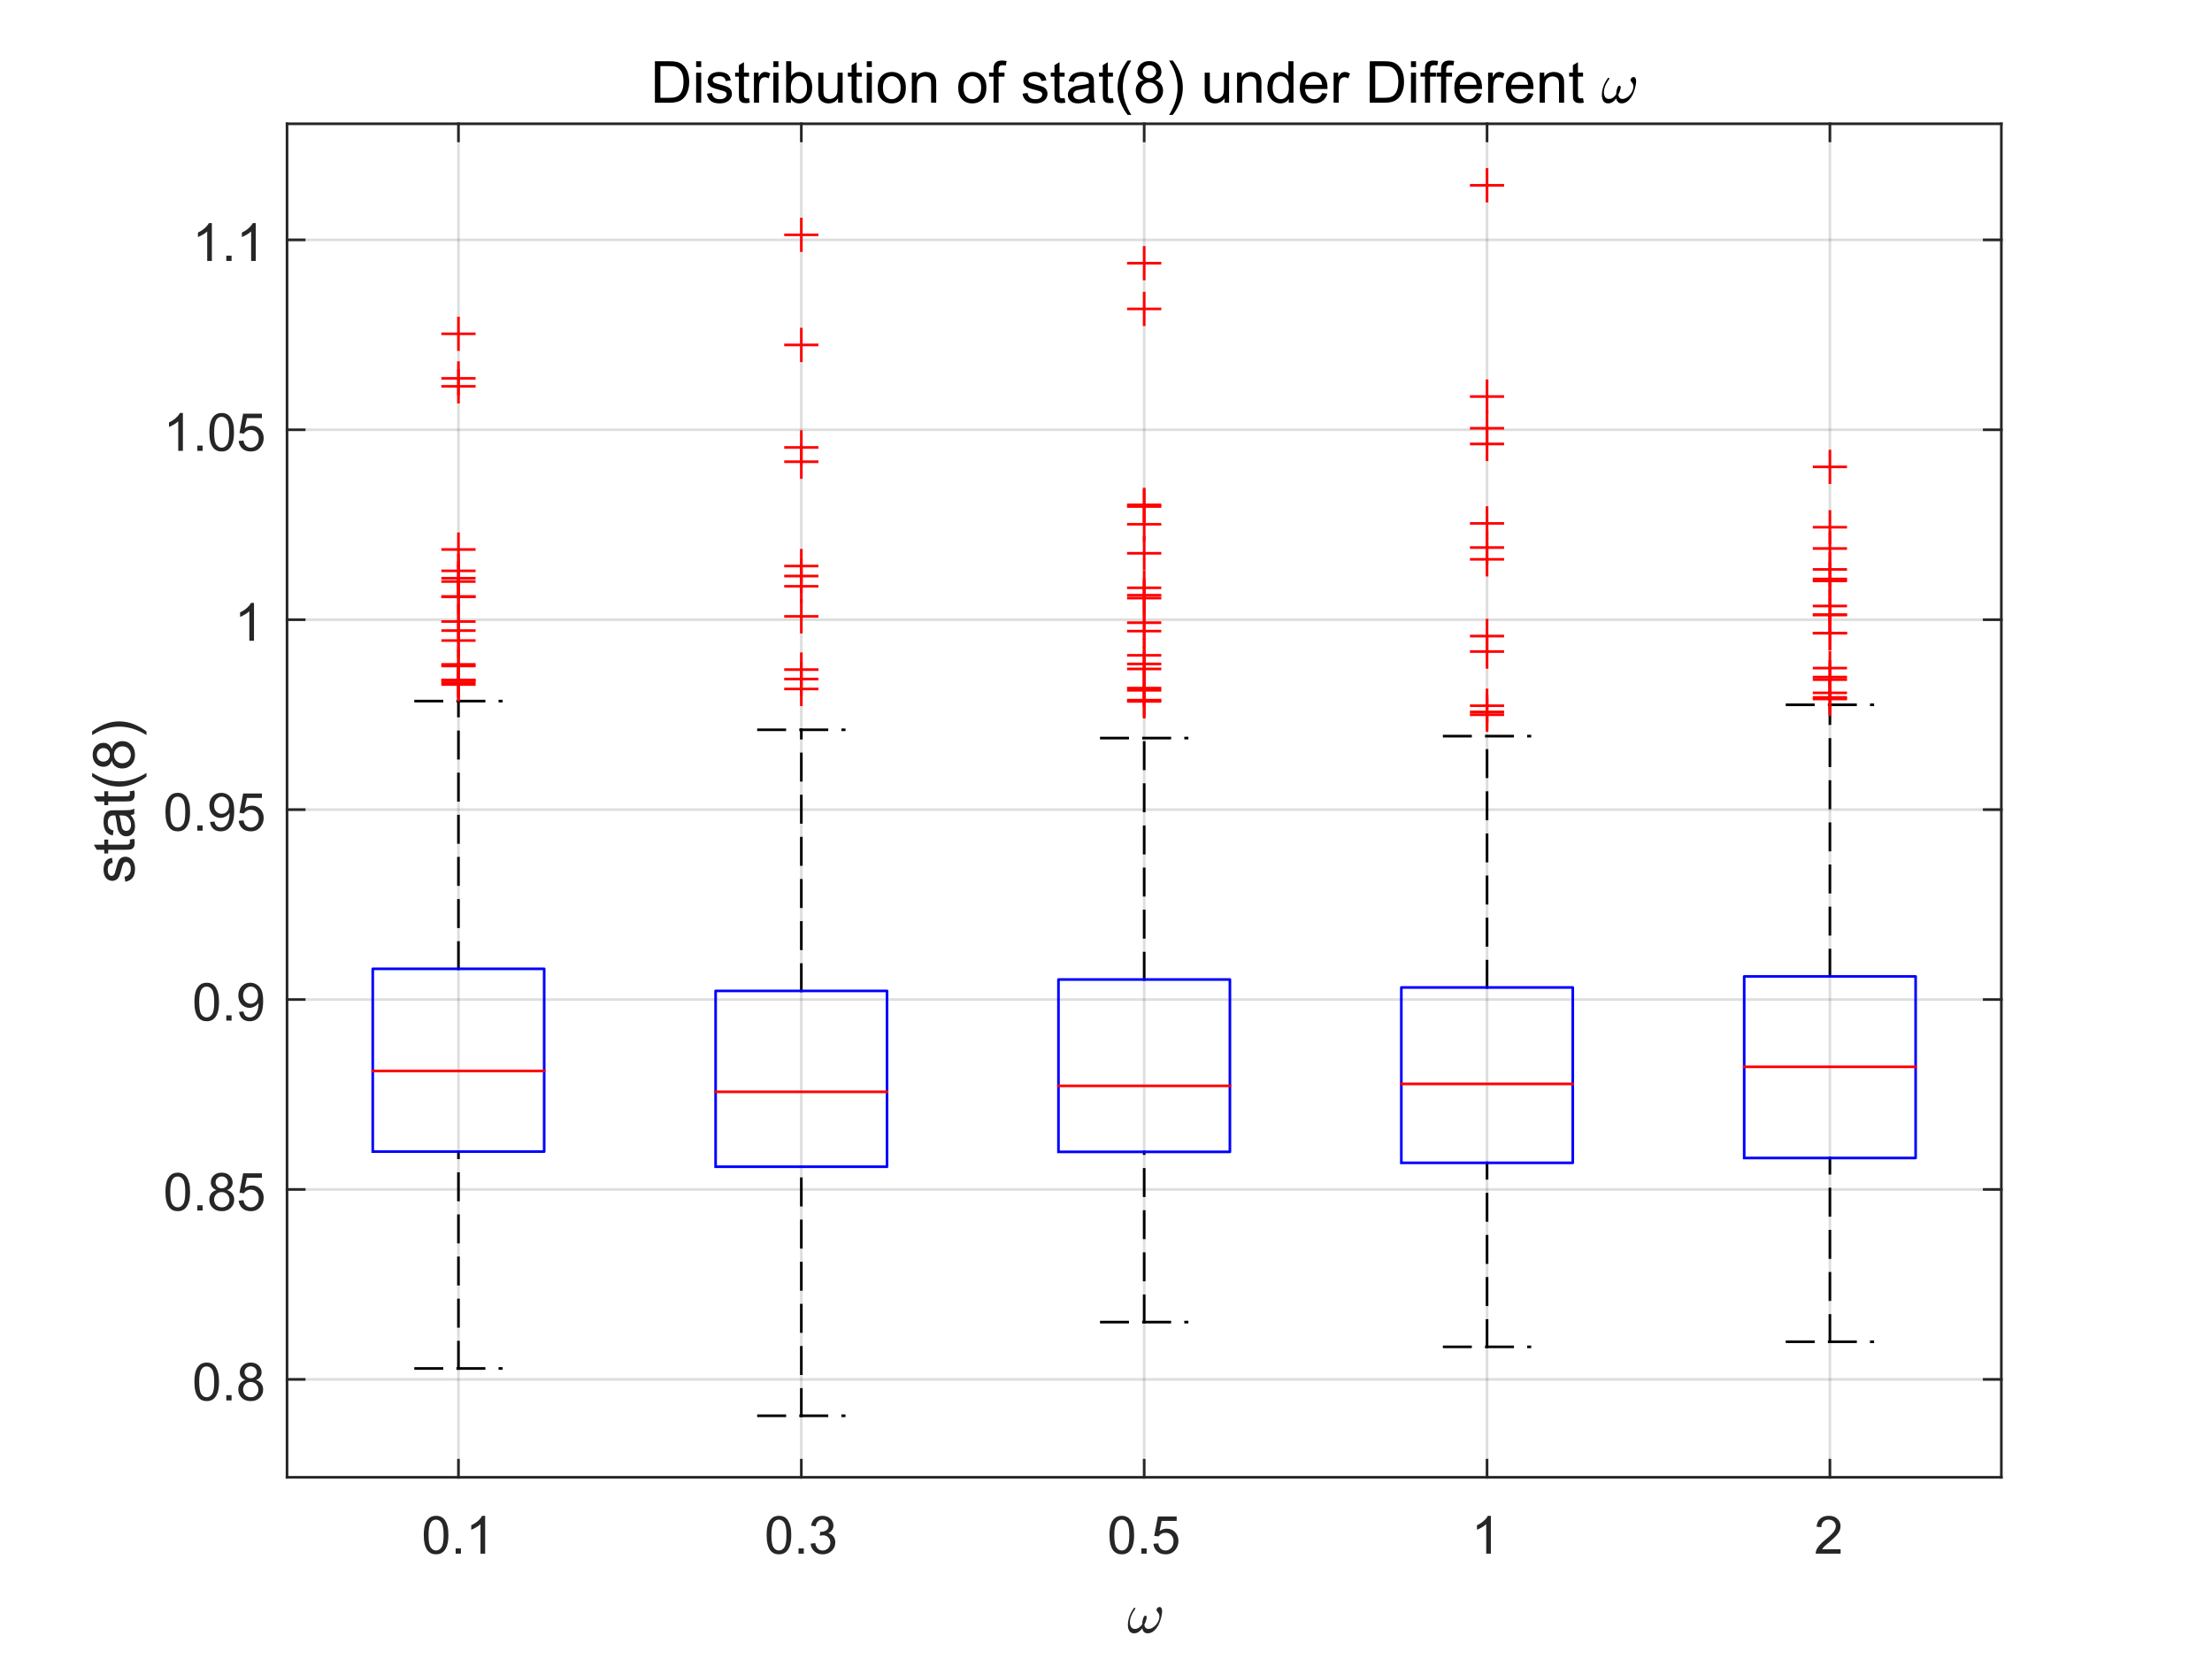 <?xml version="1.0"?>
<!DOCTYPE svg PUBLIC '-//W3C//DTD SVG 1.0//EN'
          'http://www.w3.org/TR/2001/REC-SVG-20010904/DTD/svg10.dtd'>
<svg xmlns:xlink="http://www.w3.org/1999/xlink" style="fill-opacity:1; color-rendering:auto; color-interpolation:auto; text-rendering:auto; stroke:black; stroke-linecap:square; stroke-miterlimit:10; shape-rendering:auto; stroke-opacity:1; fill:black; stroke-dasharray:none; font-weight:normal; stroke-width:1; font-family:'Dialog'; font-style:normal; stroke-linejoin:miter; font-size:12px; stroke-dashoffset:0; image-rendering:auto;" width="840" height="630" xmlns="http://www.w3.org/2000/svg"
><rect width="100%" height="100%" fill="#333333" stroke="none"/><!--Generated by the Batik Graphics2D SVG Generator--><defs id="genericDefs"
  /><g
  ><defs id="defs1"
    ><clipPath clipPathUnits="userSpaceOnUse" id="clipPath1"
      ><path d="M0 0 L840 0 L840 630 L0 630 L0 0 Z"
      /></clipPath
    ></defs
    ><g style="fill:white; stroke:white;"
    ><rect x="0" y="0" width="840" style="clip-path:url(#clipPath1); stroke:none;" height="630"
    /></g
    ><g style="fill:white; text-rendering:optimizeSpeed; color-rendering:optimizeSpeed; image-rendering:optimizeSpeed; shape-rendering:crispEdges; stroke:white; color-interpolation:sRGB;"
    ><rect x="0" width="840" height="630" y="0" style="stroke:none;"
      /><path style="stroke:none;" d="M109 561 L760 561 L760 47 L109 47 Z"
    /></g
    ><g style="stroke-linecap:butt; fill-opacity:0.149; fill:rgb(38,38,38); text-rendering:geometricPrecision; image-rendering:optimizeQuality; color-rendering:optimizeQuality; stroke-linejoin:round; stroke:rgb(38,38,38); color-interpolation:linearRGB; stroke-opacity:0.149;"
    ><line y2="47" style="fill:none;" x1="174.1" x2="174.1" y1="561"
      /><line y2="47" style="fill:none;" x1="304.3" x2="304.3" y1="561"
      /><line y2="47" style="fill:none;" x1="434.5" x2="434.5" y1="561"
      /><line y2="47" style="fill:none;" x1="564.7" x2="564.7" y1="561"
      /><line y2="47" style="fill:none;" x1="694.9" x2="694.9" y1="561"
      /><line y2="523.809" style="fill:none;" x1="760" x2="109" y1="523.809"
      /><line y2="451.689" style="fill:none;" x1="760" x2="109" y1="451.689"
      /><line y2="379.568" style="fill:none;" x1="760" x2="109" y1="379.568"
      /><line y2="307.448" style="fill:none;" x1="760" x2="109" y1="307.448"
      /><line y2="235.328" style="fill:none;" x1="760" x2="109" y1="235.328"
      /><line y2="163.207" style="fill:none;" x1="760" x2="109" y1="163.207"
      /><line y2="91.087" style="fill:none;" x1="760" x2="109" y1="91.087"
      /><line x1="109" x2="760" y1="561" style="stroke-linecap:square; fill-opacity:1; fill:none; stroke-opacity:1;" y2="561"
      /><line x1="109" x2="760" y1="47" style="stroke-linecap:square; fill-opacity:1; fill:none; stroke-opacity:1;" y2="47"
      /><line x1="174.1" x2="174.1" y1="561" style="stroke-linecap:square; fill-opacity:1; fill:none; stroke-opacity:1;" y2="554.49"
      /><line x1="304.3" x2="304.3" y1="561" style="stroke-linecap:square; fill-opacity:1; fill:none; stroke-opacity:1;" y2="554.49"
      /><line x1="434.5" x2="434.5" y1="561" style="stroke-linecap:square; fill-opacity:1; fill:none; stroke-opacity:1;" y2="554.49"
      /><line x1="564.7" x2="564.7" y1="561" style="stroke-linecap:square; fill-opacity:1; fill:none; stroke-opacity:1;" y2="554.49"
      /><line x1="694.9" x2="694.9" y1="561" style="stroke-linecap:square; fill-opacity:1; fill:none; stroke-opacity:1;" y2="554.49"
      /><line x1="174.1" x2="174.1" y1="47" style="stroke-linecap:square; fill-opacity:1; fill:none; stroke-opacity:1;" y2="53.51"
      /><line x1="304.3" x2="304.3" y1="47" style="stroke-linecap:square; fill-opacity:1; fill:none; stroke-opacity:1;" y2="53.51"
      /><line x1="434.5" x2="434.5" y1="47" style="stroke-linecap:square; fill-opacity:1; fill:none; stroke-opacity:1;" y2="53.51"
      /><line x1="564.7" x2="564.7" y1="47" style="stroke-linecap:square; fill-opacity:1; fill:none; stroke-opacity:1;" y2="53.51"
      /><line x1="694.9" x2="694.9" y1="47" style="stroke-linecap:square; fill-opacity:1; fill:none; stroke-opacity:1;" y2="53.51"
    /></g
    ><g transform="translate(174.1,569)" style="font-size:20px; fill:rgb(38,38,38); text-rendering:geometricPrecision; color-rendering:optimizeQuality; image-rendering:optimizeQuality; stroke:rgb(38,38,38); color-interpolation:linearRGB;"
    ><path style="stroke:none;" d="M-13.172 13.938 Q-13.172 11.406 -12.648 9.852 Q-12.125 8.297 -11.094 7.461 Q-10.062 6.625 -8.5 6.625 Q-7.344 6.625 -6.477 7.086 Q-5.609 7.547 -5.047 8.422 Q-4.484 9.297 -4.156 10.555 Q-3.828 11.812 -3.828 13.938 Q-3.828 16.453 -4.352 18 Q-4.875 19.547 -5.898 20.398 Q-6.922 21.25 -8.5 21.25 Q-10.578 21.25 -11.75 19.766 Q-13.172 17.969 -13.172 13.938 ZM-11.359 13.938 Q-11.359 17.469 -10.539 18.633 Q-9.719 19.797 -8.5 19.797 Q-7.297 19.797 -6.469 18.625 Q-5.641 17.453 -5.641 13.938 Q-5.641 10.406 -6.469 9.242 Q-7.297 8.078 -8.516 8.078 Q-9.734 8.078 -10.453 9.109 Q-11.359 10.406 -11.359 13.938 ZM-1.065 21 L-1.065 19 L0.935 19 L0.935 21 L-1.065 21 ZM10.133 21 L8.367 21 L8.367 9.797 Q7.742 10.406 6.711 11.008 Q5.68 11.609 4.852 11.922 L4.852 10.219 Q6.336 9.531 7.438 8.539 Q8.539 7.547 8.992 6.625 L10.133 6.625 L10.133 21 Z"
    /></g
    ><g transform="translate(304.3,569)" style="font-size:20px; fill:rgb(38,38,38); text-rendering:geometricPrecision; color-rendering:optimizeQuality; image-rendering:optimizeQuality; stroke:rgb(38,38,38); color-interpolation:linearRGB;"
    ><path style="stroke:none;" d="M-13.172 13.938 Q-13.172 11.406 -12.648 9.852 Q-12.125 8.297 -11.094 7.461 Q-10.062 6.625 -8.5 6.625 Q-7.344 6.625 -6.477 7.086 Q-5.609 7.547 -5.047 8.422 Q-4.484 9.297 -4.156 10.555 Q-3.828 11.812 -3.828 13.938 Q-3.828 16.453 -4.352 18 Q-4.875 19.547 -5.898 20.398 Q-6.922 21.25 -8.5 21.25 Q-10.578 21.25 -11.75 19.766 Q-13.172 17.969 -13.172 13.938 ZM-11.359 13.938 Q-11.359 17.469 -10.539 18.633 Q-9.719 19.797 -8.5 19.797 Q-7.297 19.797 -6.469 18.625 Q-5.641 17.453 -5.641 13.938 Q-5.641 10.406 -6.469 9.242 Q-7.297 8.078 -8.516 8.078 Q-9.734 8.078 -10.453 9.109 Q-11.359 10.406 -11.359 13.938 ZM-1.065 21 L-1.065 19 L0.935 19 L0.935 21 L-1.065 21 ZM3.523 17.219 L5.273 16.984 Q5.586 18.484 6.312 19.141 Q7.039 19.797 8.086 19.797 Q9.32 19.797 10.172 18.938 Q11.023 18.078 11.023 16.812 Q11.023 15.594 10.234 14.812 Q9.445 14.031 8.227 14.031 Q7.727 14.031 6.992 14.219 L7.18 12.672 Q7.352 12.703 7.461 12.703 Q8.586 12.703 9.484 12.117 Q10.383 11.531 10.383 10.312 Q10.383 9.344 9.727 8.703 Q9.07 8.062 8.039 8.062 Q7.023 8.062 6.336 8.711 Q5.648 9.359 5.461 10.641 L3.695 10.328 Q4.023 8.562 5.164 7.594 Q6.305 6.625 8.008 6.625 Q9.18 6.625 10.164 7.125 Q11.148 7.625 11.672 8.5 Q12.195 9.375 12.195 10.344 Q12.195 11.266 11.695 12.031 Q11.195 12.797 10.227 13.25 Q11.492 13.531 12.195 14.461 Q12.898 15.391 12.898 16.766 Q12.898 18.641 11.531 19.945 Q10.164 21.25 8.07 21.25 Q6.18 21.25 4.938 20.125 Q3.695 19 3.523 17.219 Z"
    /></g
    ><g transform="translate(434.5,569)" style="font-size:20px; fill:rgb(38,38,38); text-rendering:geometricPrecision; color-rendering:optimizeQuality; image-rendering:optimizeQuality; stroke:rgb(38,38,38); color-interpolation:linearRGB;"
    ><path style="stroke:none;" d="M-13.172 13.938 Q-13.172 11.406 -12.648 9.852 Q-12.125 8.297 -11.094 7.461 Q-10.062 6.625 -8.5 6.625 Q-7.344 6.625 -6.477 7.086 Q-5.609 7.547 -5.047 8.422 Q-4.484 9.297 -4.156 10.555 Q-3.828 11.812 -3.828 13.938 Q-3.828 16.453 -4.352 18 Q-4.875 19.547 -5.898 20.398 Q-6.922 21.25 -8.5 21.25 Q-10.578 21.25 -11.75 19.766 Q-13.172 17.969 -13.172 13.938 ZM-11.359 13.938 Q-11.359 17.469 -10.539 18.633 Q-9.719 19.797 -8.5 19.797 Q-7.297 19.797 -6.469 18.625 Q-5.641 17.453 -5.641 13.938 Q-5.641 10.406 -6.469 9.242 Q-7.297 8.078 -8.516 8.078 Q-9.734 8.078 -10.453 9.109 Q-11.359 10.406 -11.359 13.938 ZM-1.065 21 L-1.065 19 L0.935 19 L0.935 21 L-1.065 21 ZM3.508 17.25 L5.352 17.094 Q5.555 18.438 6.305 19.117 Q7.055 19.797 8.117 19.797 Q9.383 19.797 10.258 18.844 Q11.133 17.891 11.133 16.297 Q11.133 14.797 10.289 13.93 Q9.445 13.062 8.086 13.062 Q7.227 13.062 6.547 13.445 Q5.867 13.828 5.477 14.453 L3.82 14.234 L5.211 6.875 L12.336 6.875 L12.336 8.562 L6.617 8.562 L5.852 12.406 Q7.133 11.5 8.555 11.5 Q10.43 11.5 11.719 12.805 Q13.008 14.109 13.008 16.141 Q13.008 18.094 11.867 19.5 Q10.492 21.25 8.117 21.25 Q6.164 21.25 4.922 20.156 Q3.68 19.062 3.508 17.25 Z"
    /></g
    ><g transform="translate(564.7,569)" style="font-size:20px; fill:rgb(38,38,38); text-rendering:geometricPrecision; color-rendering:optimizeQuality; image-rendering:optimizeQuality; stroke:rgb(38,38,38); color-interpolation:linearRGB;"
    ><path style="stroke:none;" d="M1.453 21 L-0.312 21 L-0.312 9.797 Q-0.938 10.406 -1.969 11.008 Q-3 11.609 -3.828 11.922 L-3.828 10.219 Q-2.344 9.531 -1.242 8.539 Q-0.141 7.547 0.312 6.625 L1.453 6.625 L1.453 21 Z"
    /></g
    ><g transform="translate(694.9,569)" style="font-size:20px; fill:rgb(38,38,38); text-rendering:geometricPrecision; color-rendering:optimizeQuality; image-rendering:optimizeQuality; stroke:rgb(38,38,38); color-interpolation:linearRGB;"
    ><path style="stroke:none;" d="M4.062 19.312 L4.062 21 L-5.391 21 Q-5.406 20.359 -5.188 19.781 Q-4.828 18.812 -4.031 17.875 Q-3.234 16.938 -1.734 15.703 Q0.609 13.797 1.43 12.68 Q2.25 11.562 2.25 10.562 Q2.25 9.516 1.5 8.797 Q0.75 8.078 -0.453 8.078 Q-1.719 8.078 -2.484 8.844 Q-3.25 9.609 -3.25 10.953 L-5.062 10.766 Q-4.875 8.75 -3.664 7.688 Q-2.453 6.625 -0.406 6.625 Q1.641 6.625 2.844 7.766 Q4.047 8.906 4.047 10.594 Q4.047 11.453 3.695 12.289 Q3.344 13.125 2.531 14.039 Q1.719 14.953 -0.172 16.562 Q-1.766 17.891 -2.211 18.359 Q-2.656 18.828 -2.953 19.312 L4.062 19.312 Z"
    /></g
    ><g transform="translate(428,620)" style="font-size:22px; fill:rgb(38,38,38); text-rendering:geometricPrecision; image-rendering:optimizeQuality; color-rendering:optimizeQuality; font-family:'mwa_cmmi10'; stroke:rgb(38,38,38); color-interpolation:linearRGB;"
    ><path style="stroke:none;" d="M2.672 0.25 Q1.422 0.25 0.867 -0.664 Q0.312 -1.578 0.312 -2.906 Q0.312 -3.766 0.469 -4.602 Q0.625 -5.438 0.938 -6.289 Q1.25 -7.141 1.664 -7.891 Q2.078 -8.641 2.578 -9.344 Q2.672 -9.484 2.844 -9.484 Q2.969 -9.484 3.055 -9.398 Q3.141 -9.312 3.141 -9.203 Q3.141 -9.078 3.078 -8.984 Q1.078 -6.219 1.078 -3.891 Q1.078 -2.875 1.547 -2.148 Q2.016 -1.422 2.969 -1.422 Q3.797 -1.422 4.5 -1.906 Q5.203 -2.391 5.719 -3.141 Q5.719 -3.531 5.852 -4.352 Q5.984 -5.172 6.266 -5.812 Q6.547 -6.453 6.953 -6.453 Q7.453 -6.453 7.453 -5.859 Q7.453 -5.516 7.312 -4.992 Q7.172 -4.469 6.992 -4.016 Q6.812 -3.562 6.547 -3 Q6.812 -1.422 8.125 -1.422 Q8.891 -1.422 9.656 -1.867 Q10.422 -2.312 11.016 -3.023 Q11.609 -3.734 11.945 -4.562 Q12.281 -5.391 12.281 -6.141 Q12.281 -6.797 12.07 -7.172 Q11.859 -7.547 11.516 -7.953 Q11.172 -8.359 11.172 -8.609 Q11.172 -9.031 11.539 -9.391 Q11.906 -9.75 12.328 -9.75 Q12.859 -9.75 13.086 -9.258 Q13.312 -8.766 13.312 -8.141 Q13.312 -7.141 12.906 -5.602 Q12.5 -4.062 11.984 -3.047 Q11.281 -1.656 10.211 -0.703 Q9.141 0.25 7.812 0.25 Q6.969 0.25 6.445 -0.266 Q5.922 -0.781 5.766 -1.656 Q5.156 -0.781 4.375 -0.266 Q3.594 0.25 2.672 0.25 Z"
    /></g
    ><g style="fill:rgb(38,38,38); text-rendering:geometricPrecision; color-rendering:optimizeQuality; image-rendering:optimizeQuality; stroke-linejoin:round; stroke:rgb(38,38,38); color-interpolation:linearRGB;"
    ><line y2="47" style="fill:none;" x1="109" x2="109" y1="561"
      /><line y2="47" style="fill:none;" x1="760" x2="760" y1="561"
      /><line y2="523.809" style="fill:none;" x1="109" x2="115.51" y1="523.809"
      /><line y2="451.689" style="fill:none;" x1="109" x2="115.51" y1="451.689"
      /><line y2="379.568" style="fill:none;" x1="109" x2="115.51" y1="379.568"
      /><line y2="307.448" style="fill:none;" x1="109" x2="115.51" y1="307.448"
      /><line y2="235.328" style="fill:none;" x1="109" x2="115.51" y1="235.328"
      /><line y2="163.207" style="fill:none;" x1="109" x2="115.51" y1="163.207"
      /><line y2="91.087" style="fill:none;" x1="109" x2="115.51" y1="91.087"
      /><line y2="523.809" style="fill:none;" x1="760" x2="753.49" y1="523.809"
      /><line y2="451.689" style="fill:none;" x1="760" x2="753.49" y1="451.689"
      /><line y2="379.568" style="fill:none;" x1="760" x2="753.49" y1="379.568"
      /><line y2="307.448" style="fill:none;" x1="760" x2="753.49" y1="307.448"
      /><line y2="235.328" style="fill:none;" x1="760" x2="753.49" y1="235.328"
      /><line y2="163.207" style="fill:none;" x1="760" x2="753.49" y1="163.207"
      /><line y2="91.087" style="fill:none;" x1="760" x2="753.49" y1="91.087"
    /></g
    ><g transform="translate(101,523.809)" style="font-size:20px; fill:rgb(38,38,38); text-rendering:geometricPrecision; color-rendering:optimizeQuality; image-rendering:optimizeQuality; stroke:rgb(38,38,38); color-interpolation:linearRGB;"
    ><path style="stroke:none;" d="M-27.172 0.938 Q-27.172 -1.594 -26.648 -3.148 Q-26.125 -4.703 -25.094 -5.539 Q-24.062 -6.375 -22.5 -6.375 Q-21.344 -6.375 -20.477 -5.914 Q-19.609 -5.453 -19.047 -4.578 Q-18.484 -3.703 -18.156 -2.445 Q-17.828 -1.188 -17.828 0.938 Q-17.828 3.453 -18.352 5 Q-18.875 6.547 -19.898 7.398 Q-20.922 8.25 -22.5 8.25 Q-24.578 8.25 -25.75 6.766 Q-27.172 4.969 -27.172 0.938 ZM-25.359 0.938 Q-25.359 4.469 -24.539 5.633 Q-23.719 6.797 -22.5 6.797 Q-21.297 6.797 -20.469 5.625 Q-19.641 4.453 -19.641 0.938 Q-19.641 -2.594 -20.469 -3.758 Q-21.297 -4.922 -22.516 -4.922 Q-23.734 -4.922 -24.453 -3.891 Q-25.359 -2.594 -25.359 0.938 ZM-15.065 8 L-15.065 6 L-13.065 6 L-13.065 8 L-15.065 8 ZM-7.789 0.234 Q-8.883 -0.172 -9.406 -0.914 Q-9.93 -1.656 -9.93 -2.688 Q-9.93 -4.25 -8.805 -5.312 Q-7.68 -6.375 -5.82 -6.375 Q-3.945 -6.375 -2.805 -5.289 Q-1.664 -4.203 -1.664 -2.641 Q-1.664 -1.641 -2.188 -0.906 Q-2.711 -0.172 -3.773 0.234 Q-2.445 0.672 -1.758 1.625 Q-1.07 2.578 -1.07 3.906 Q-1.07 5.75 -2.375 7 Q-3.68 8.25 -5.789 8.25 Q-7.914 8.25 -9.211 6.992 Q-10.508 5.734 -10.508 3.859 Q-10.508 2.469 -9.797 1.523 Q-9.086 0.578 -7.789 0.234 ZM-8.133 -2.75 Q-8.133 -1.734 -7.477 -1.086 Q-6.82 -0.438 -5.789 -0.438 Q-4.773 -0.438 -4.117 -1.078 Q-3.461 -1.719 -3.461 -2.641 Q-3.461 -3.609 -4.133 -4.273 Q-4.805 -4.938 -5.805 -4.938 Q-6.805 -4.938 -7.469 -4.289 Q-8.133 -3.641 -8.133 -2.75 ZM-8.695 3.875 Q-8.695 4.625 -8.344 5.328 Q-7.992 6.031 -7.289 6.414 Q-6.586 6.797 -5.773 6.797 Q-4.508 6.797 -3.688 5.984 Q-2.867 5.172 -2.867 3.922 Q-2.867 2.656 -3.711 1.828 Q-4.555 1 -5.836 1 Q-7.07 1 -7.883 1.82 Q-8.695 2.641 -8.695 3.875 Z"
    /></g
    ><g transform="translate(101,451.689)" style="font-size:20px; fill:rgb(38,38,38); text-rendering:geometricPrecision; color-rendering:optimizeQuality; image-rendering:optimizeQuality; stroke:rgb(38,38,38); color-interpolation:linearRGB;"
    ><path style="stroke:none;" d="M-38.172 0.938 Q-38.172 -1.594 -37.648 -3.148 Q-37.125 -4.703 -36.094 -5.539 Q-35.062 -6.375 -33.5 -6.375 Q-32.344 -6.375 -31.477 -5.914 Q-30.609 -5.453 -30.047 -4.578 Q-29.484 -3.703 -29.156 -2.445 Q-28.828 -1.188 -28.828 0.938 Q-28.828 3.453 -29.352 5 Q-29.875 6.547 -30.898 7.398 Q-31.922 8.25 -33.5 8.25 Q-35.578 8.25 -36.75 6.766 Q-38.172 4.969 -38.172 0.938 ZM-36.359 0.938 Q-36.359 4.469 -35.539 5.633 Q-34.719 6.797 -33.5 6.797 Q-32.297 6.797 -31.469 5.625 Q-30.641 4.453 -30.641 0.938 Q-30.641 -2.594 -31.469 -3.758 Q-32.297 -4.922 -33.516 -4.922 Q-34.734 -4.922 -35.453 -3.891 Q-36.359 -2.594 -36.359 0.938 ZM-26.064 8 L-26.064 6 L-24.064 6 L-24.064 8 L-26.064 8 ZM-18.789 0.234 Q-19.883 -0.172 -20.406 -0.914 Q-20.93 -1.656 -20.93 -2.688 Q-20.93 -4.25 -19.805 -5.312 Q-18.68 -6.375 -16.82 -6.375 Q-14.945 -6.375 -13.805 -5.289 Q-12.664 -4.203 -12.664 -2.641 Q-12.664 -1.641 -13.188 -0.906 Q-13.711 -0.172 -14.773 0.234 Q-13.445 0.672 -12.758 1.625 Q-12.07 2.578 -12.07 3.906 Q-12.07 5.75 -13.375 7 Q-14.68 8.25 -16.789 8.25 Q-18.914 8.25 -20.211 6.992 Q-21.508 5.734 -21.508 3.859 Q-21.508 2.469 -20.797 1.523 Q-20.086 0.578 -18.789 0.234 ZM-19.133 -2.75 Q-19.133 -1.734 -18.477 -1.086 Q-17.82 -0.438 -16.789 -0.438 Q-15.773 -0.438 -15.117 -1.078 Q-14.461 -1.719 -14.461 -2.641 Q-14.461 -3.609 -15.133 -4.273 Q-15.805 -4.938 -16.805 -4.938 Q-17.805 -4.938 -18.469 -4.289 Q-19.133 -3.641 -19.133 -2.75 ZM-19.695 3.875 Q-19.695 4.625 -19.344 5.328 Q-18.992 6.031 -18.289 6.414 Q-17.586 6.797 -16.773 6.797 Q-15.508 6.797 -14.688 5.984 Q-13.867 5.172 -13.867 3.922 Q-13.867 2.656 -14.711 1.828 Q-15.555 1 -16.836 1 Q-18.07 1 -18.883 1.82 Q-19.695 2.641 -19.695 3.875 ZM-10.369 4.25 L-8.525 4.094 Q-8.322 5.438 -7.572 6.117 Q-6.822 6.797 -5.76 6.797 Q-4.494 6.797 -3.619 5.844 Q-2.744 4.891 -2.744 3.297 Q-2.744 1.797 -3.588 0.93 Q-4.432 0.062 -5.791 0.062 Q-6.65 0.062 -7.33 0.445 Q-8.01 0.828 -8.4 1.453 L-10.057 1.234 L-8.666 -6.125 L-1.541 -6.125 L-1.541 -4.438 L-7.26 -4.438 L-8.025 -0.594 Q-6.744 -1.5 -5.322 -1.5 Q-3.447 -1.5 -2.158 -0.195 Q-0.869 1.109 -0.869 3.141 Q-0.869 5.094 -2.01 6.5 Q-3.385 8.25 -5.76 8.25 Q-7.713 8.25 -8.955 7.156 Q-10.197 6.062 -10.369 4.25 Z"
    /></g
    ><g transform="translate(101,379.568)" style="font-size:20px; fill:rgb(38,38,38); text-rendering:geometricPrecision; color-rendering:optimizeQuality; image-rendering:optimizeQuality; stroke:rgb(38,38,38); color-interpolation:linearRGB;"
    ><path style="stroke:none;" d="M-27.172 0.938 Q-27.172 -1.594 -26.648 -3.148 Q-26.125 -4.703 -25.094 -5.539 Q-24.062 -6.375 -22.5 -6.375 Q-21.344 -6.375 -20.477 -5.914 Q-19.609 -5.453 -19.047 -4.578 Q-18.484 -3.703 -18.156 -2.445 Q-17.828 -1.188 -17.828 0.938 Q-17.828 3.453 -18.352 5 Q-18.875 6.547 -19.898 7.398 Q-20.922 8.25 -22.5 8.25 Q-24.578 8.25 -25.75 6.766 Q-27.172 4.969 -27.172 0.938 ZM-25.359 0.938 Q-25.359 4.469 -24.539 5.633 Q-23.719 6.797 -22.5 6.797 Q-21.297 6.797 -20.469 5.625 Q-19.641 4.453 -19.641 0.938 Q-19.641 -2.594 -20.469 -3.758 Q-21.297 -4.922 -22.516 -4.922 Q-23.734 -4.922 -24.453 -3.891 Q-25.359 -2.594 -25.359 0.938 ZM-15.065 8 L-15.065 6 L-13.065 6 L-13.065 8 L-15.065 8 ZM-10.227 4.688 L-8.539 4.531 Q-8.32 5.719 -7.719 6.258 Q-7.117 6.797 -6.164 6.797 Q-5.352 6.797 -4.742 6.43 Q-4.133 6.062 -3.742 5.438 Q-3.352 4.812 -3.086 3.758 Q-2.82 2.703 -2.82 1.609 Q-2.82 1.5 -2.836 1.266 Q-3.367 2.094 -4.273 2.617 Q-5.18 3.141 -6.258 3.141 Q-8.023 3.141 -9.258 1.852 Q-10.492 0.562 -10.492 -1.547 Q-10.492 -3.719 -9.203 -5.047 Q-7.914 -6.375 -5.992 -6.375 Q-4.586 -6.375 -3.43 -5.625 Q-2.273 -4.875 -1.672 -3.484 Q-1.07 -2.094 -1.07 0.547 Q-1.07 3.297 -1.672 4.922 Q-2.273 6.547 -3.445 7.398 Q-4.617 8.25 -6.195 8.25 Q-7.883 8.25 -8.945 7.312 Q-10.008 6.375 -10.227 4.688 ZM-3.023 -1.625 Q-3.023 -3.141 -3.828 -4.031 Q-4.633 -4.922 -5.773 -4.922 Q-6.945 -4.922 -7.812 -3.961 Q-8.68 -3 -8.68 -1.484 Q-8.68 -0.109 -7.859 0.742 Q-7.039 1.594 -5.82 1.594 Q-4.602 1.594 -3.812 0.742 Q-3.023 -0.109 -3.023 -1.625 Z"
    /></g
    ><g transform="translate(101,307.448)" style="font-size:20px; fill:rgb(38,38,38); text-rendering:geometricPrecision; color-rendering:optimizeQuality; image-rendering:optimizeQuality; stroke:rgb(38,38,38); color-interpolation:linearRGB;"
    ><path style="stroke:none;" d="M-38.172 0.938 Q-38.172 -1.594 -37.648 -3.148 Q-37.125 -4.703 -36.094 -5.539 Q-35.062 -6.375 -33.5 -6.375 Q-32.344 -6.375 -31.477 -5.914 Q-30.609 -5.453 -30.047 -4.578 Q-29.484 -3.703 -29.156 -2.445 Q-28.828 -1.188 -28.828 0.938 Q-28.828 3.453 -29.352 5 Q-29.875 6.547 -30.898 7.398 Q-31.922 8.25 -33.5 8.25 Q-35.578 8.25 -36.75 6.766 Q-38.172 4.969 -38.172 0.938 ZM-36.359 0.938 Q-36.359 4.469 -35.539 5.633 Q-34.719 6.797 -33.5 6.797 Q-32.297 6.797 -31.469 5.625 Q-30.641 4.453 -30.641 0.938 Q-30.641 -2.594 -31.469 -3.758 Q-32.297 -4.922 -33.516 -4.922 Q-34.734 -4.922 -35.453 -3.891 Q-36.359 -2.594 -36.359 0.938 ZM-26.064 8 L-26.064 6 L-24.064 6 L-24.064 8 L-26.064 8 ZM-21.227 4.688 L-19.539 4.531 Q-19.32 5.719 -18.719 6.258 Q-18.117 6.797 -17.164 6.797 Q-16.352 6.797 -15.742 6.43 Q-15.133 6.062 -14.742 5.438 Q-14.352 4.812 -14.086 3.758 Q-13.82 2.703 -13.82 1.609 Q-13.82 1.5 -13.836 1.266 Q-14.367 2.094 -15.273 2.617 Q-16.18 3.141 -17.258 3.141 Q-19.023 3.141 -20.258 1.852 Q-21.492 0.562 -21.492 -1.547 Q-21.492 -3.719 -20.203 -5.047 Q-18.914 -6.375 -16.992 -6.375 Q-15.586 -6.375 -14.43 -5.625 Q-13.273 -4.875 -12.672 -3.484 Q-12.07 -2.094 -12.07 0.547 Q-12.07 3.297 -12.672 4.922 Q-13.273 6.547 -14.445 7.398 Q-15.617 8.25 -17.195 8.25 Q-18.883 8.25 -19.945 7.312 Q-21.008 6.375 -21.227 4.688 ZM-14.023 -1.625 Q-14.023 -3.141 -14.828 -4.031 Q-15.633 -4.922 -16.773 -4.922 Q-17.945 -4.922 -18.812 -3.961 Q-19.68 -3 -19.68 -1.484 Q-19.68 -0.109 -18.859 0.742 Q-18.039 1.594 -16.82 1.594 Q-15.602 1.594 -14.812 0.742 Q-14.023 -0.109 -14.023 -1.625 ZM-10.369 4.25 L-8.525 4.094 Q-8.322 5.438 -7.572 6.117 Q-6.822 6.797 -5.76 6.797 Q-4.494 6.797 -3.619 5.844 Q-2.744 4.891 -2.744 3.297 Q-2.744 1.797 -3.588 0.93 Q-4.432 0.062 -5.791 0.062 Q-6.65 0.062 -7.33 0.445 Q-8.01 0.828 -8.4 1.453 L-10.057 1.234 L-8.666 -6.125 L-1.541 -6.125 L-1.541 -4.438 L-7.26 -4.438 L-8.025 -0.594 Q-6.744 -1.5 -5.322 -1.5 Q-3.447 -1.5 -2.158 -0.195 Q-0.869 1.109 -0.869 3.141 Q-0.869 5.094 -2.01 6.5 Q-3.385 8.25 -5.76 8.25 Q-7.713 8.25 -8.955 7.156 Q-10.197 6.062 -10.369 4.25 Z"
    /></g
    ><g transform="translate(101,235.328)" style="font-size:20px; fill:rgb(38,38,38); text-rendering:geometricPrecision; color-rendering:optimizeQuality; image-rendering:optimizeQuality; stroke:rgb(38,38,38); color-interpolation:linearRGB;"
    ><path style="stroke:none;" d="M-4.547 8 L-6.312 8 L-6.312 -3.203 Q-6.938 -2.594 -7.969 -1.992 Q-9 -1.391 -9.828 -1.078 L-9.828 -2.781 Q-8.344 -3.469 -7.242 -4.461 Q-6.141 -5.453 -5.688 -6.375 L-4.547 -6.375 L-4.547 8 Z"
    /></g
    ><g transform="translate(101,163.207)" style="font-size:20px; fill:rgb(38,38,38); text-rendering:geometricPrecision; color-rendering:optimizeQuality; image-rendering:optimizeQuality; stroke:rgb(38,38,38); color-interpolation:linearRGB;"
    ><path style="stroke:none;" d="M-31.547 8 L-33.312 8 L-33.312 -3.203 Q-33.938 -2.594 -34.969 -1.992 Q-36 -1.391 -36.828 -1.078 L-36.828 -2.781 Q-35.344 -3.469 -34.242 -4.461 Q-33.141 -5.453 -32.688 -6.375 L-31.547 -6.375 L-31.547 8 ZM-26.064 8 L-26.064 6 L-24.064 6 L-24.064 8 L-26.064 8 ZM-21.492 0.938 Q-21.492 -1.594 -20.969 -3.148 Q-20.445 -4.703 -19.414 -5.539 Q-18.383 -6.375 -16.82 -6.375 Q-15.664 -6.375 -14.797 -5.914 Q-13.93 -5.453 -13.367 -4.578 Q-12.805 -3.703 -12.477 -2.445 Q-12.148 -1.188 -12.148 0.938 Q-12.148 3.453 -12.672 5 Q-13.195 6.547 -14.219 7.398 Q-15.242 8.25 -16.82 8.25 Q-18.898 8.25 -20.07 6.766 Q-21.492 4.969 -21.492 0.938 ZM-19.68 0.938 Q-19.68 4.469 -18.859 5.633 Q-18.039 6.797 -16.82 6.797 Q-15.617 6.797 -14.789 5.625 Q-13.961 4.453 -13.961 0.938 Q-13.961 -2.594 -14.789 -3.758 Q-15.617 -4.922 -16.836 -4.922 Q-18.055 -4.922 -18.773 -3.891 Q-19.68 -2.594 -19.68 0.938 ZM-10.369 4.25 L-8.525 4.094 Q-8.322 5.438 -7.572 6.117 Q-6.822 6.797 -5.76 6.797 Q-4.494 6.797 -3.619 5.844 Q-2.744 4.891 -2.744 3.297 Q-2.744 1.797 -3.588 0.93 Q-4.432 0.062 -5.791 0.062 Q-6.65 0.062 -7.33 0.445 Q-8.01 0.828 -8.4 1.453 L-10.057 1.234 L-8.666 -6.125 L-1.541 -6.125 L-1.541 -4.438 L-7.26 -4.438 L-8.025 -0.594 Q-6.744 -1.5 -5.322 -1.5 Q-3.447 -1.5 -2.158 -0.195 Q-0.869 1.109 -0.869 3.141 Q-0.869 5.094 -2.01 6.5 Q-3.385 8.25 -5.76 8.25 Q-7.713 8.25 -8.955 7.156 Q-10.197 6.062 -10.369 4.25 Z"
    /></g
    ><g transform="translate(101,91.087)" style="font-size:20px; fill:rgb(38,38,38); text-rendering:geometricPrecision; color-rendering:optimizeQuality; image-rendering:optimizeQuality; stroke:rgb(38,38,38); color-interpolation:linearRGB;"
    ><path style="stroke:none;" d="M-20.547 8 L-22.312 8 L-22.312 -3.203 Q-22.938 -2.594 -23.969 -1.992 Q-25 -1.391 -25.828 -1.078 L-25.828 -2.781 Q-24.344 -3.469 -23.242 -4.461 Q-22.141 -5.453 -21.688 -6.375 L-20.547 -6.375 L-20.547 8 ZM-15.065 8 L-15.065 6 L-13.065 6 L-13.065 8 L-15.065 8 ZM-3.867 8 L-5.633 8 L-5.633 -3.203 Q-6.258 -2.594 -7.289 -1.992 Q-8.32 -1.391 -9.148 -1.078 L-9.148 -2.781 Q-7.664 -3.469 -6.562 -4.461 Q-5.461 -5.453 -5.008 -6.375 L-3.867 -6.375 L-3.867 8 Z"
    /></g
    ><g transform="translate(56,304) rotate(-90)" style="font-size:22px; fill:rgb(38,38,38); text-rendering:geometricPrecision; color-rendering:optimizeQuality; image-rendering:optimizeQuality; stroke:rgb(38,38,38); color-interpolation:linearRGB;"
    ><path style="stroke:none;" d="M-30.828 -8.406 L-28.906 -8.703 Q-28.75 -7.562 -28.016 -6.945 Q-27.281 -6.328 -25.953 -6.328 Q-24.625 -6.328 -23.977 -6.875 Q-23.328 -7.422 -23.328 -8.141 Q-23.328 -8.797 -23.906 -9.172 Q-24.297 -9.438 -25.875 -9.828 Q-28.016 -10.375 -28.836 -10.766 Q-29.656 -11.156 -30.078 -11.852 Q-30.5 -12.547 -30.5 -13.375 Q-30.5 -14.141 -30.148 -14.789 Q-29.797 -15.438 -29.203 -15.875 Q-28.75 -16.203 -27.969 -16.438 Q-27.188 -16.672 -26.297 -16.672 Q-24.953 -16.672 -23.938 -16.281 Q-22.922 -15.891 -22.438 -15.234 Q-21.953 -14.578 -21.781 -13.469 L-23.672 -13.203 Q-23.797 -14.094 -24.414 -14.586 Q-25.031 -15.078 -26.156 -15.078 Q-27.5 -15.078 -28.062 -14.641 Q-28.625 -14.203 -28.625 -13.609 Q-28.625 -13.234 -28.391 -12.922 Q-28.156 -12.609 -27.656 -12.406 Q-27.359 -12.312 -25.953 -11.922 Q-23.891 -11.375 -23.078 -11.023 Q-22.266 -10.672 -21.805 -10.008 Q-21.344 -9.344 -21.344 -8.359 Q-21.344 -7.391 -21.906 -6.531 Q-22.469 -5.672 -23.539 -5.203 Q-24.609 -4.734 -25.953 -4.734 Q-28.172 -4.734 -29.336 -5.664 Q-30.5 -6.594 -30.828 -8.406 ZM-14.828 -6.734 L-14.547 -5.016 Q-15.359 -4.844 -16.016 -4.844 Q-17.062 -4.844 -17.641 -5.18 Q-18.219 -5.516 -18.453 -6.055 Q-18.688 -6.594 -18.688 -8.344 L-18.688 -14.906 L-20.109 -14.906 L-20.109 -16.406 L-18.688 -16.406 L-18.688 -19.234 L-16.766 -20.391 L-16.766 -16.406 L-14.828 -16.406 L-14.828 -14.906 L-16.766 -14.906 L-16.766 -8.234 Q-16.766 -7.406 -16.664 -7.172 Q-16.562 -6.938 -16.336 -6.797 Q-16.109 -6.656 -15.672 -6.656 Q-15.359 -6.656 -14.828 -6.734 ZM-5.497 -6.406 Q-6.56 -5.5 -7.56 -5.117 Q-8.56 -4.734 -9.7 -4.734 Q-11.575 -4.734 -12.583 -5.656 Q-13.591 -6.578 -13.591 -8.016 Q-13.591 -8.844 -13.208 -9.539 Q-12.825 -10.234 -12.208 -10.648 Q-11.591 -11.062 -10.825 -11.281 Q-10.247 -11.438 -9.106 -11.578 Q-6.763 -11.859 -5.653 -12.234 Q-5.638 -12.641 -5.638 -12.75 Q-5.638 -13.922 -6.185 -14.406 Q-6.935 -15.062 -8.388 -15.062 Q-9.763 -15.062 -10.411 -14.586 Q-11.06 -14.109 -11.372 -12.891 L-13.263 -13.156 Q-12.997 -14.375 -12.411 -15.117 Q-11.825 -15.859 -10.708 -16.266 Q-9.591 -16.672 -8.106 -16.672 Q-6.653 -16.672 -5.739 -16.328 Q-4.825 -15.984 -4.396 -15.461 Q-3.966 -14.938 -3.794 -14.141 Q-3.7 -13.641 -3.7 -12.359 L-3.7 -9.781 Q-3.7 -7.078 -3.575 -6.367 Q-3.45 -5.656 -3.091 -5 L-5.106 -5 Q-5.403 -5.609 -5.497 -6.406 ZM-5.653 -10.719 Q-6.7 -10.297 -8.81 -10 Q-9.997 -9.828 -10.497 -9.609 Q-10.997 -9.391 -11.263 -8.977 Q-11.528 -8.562 -11.528 -8.062 Q-11.528 -7.281 -10.942 -6.766 Q-10.356 -6.25 -9.231 -6.25 Q-8.106 -6.25 -7.239 -6.742 Q-6.372 -7.234 -5.966 -8.078 Q-5.653 -8.734 -5.653 -10.016 L-5.653 -10.719 ZM3.519 -6.734 L3.801 -5.016 Q2.988 -4.844 2.332 -4.844 Q1.285 -4.844 0.707 -5.18 Q0.129 -5.516 -0.105 -6.055 Q-0.34 -6.594 -0.34 -8.344 L-0.34 -14.906 L-1.762 -14.906 L-1.762 -16.406 L-0.34 -16.406 L-0.34 -19.234 L1.582 -20.391 L1.582 -16.406 L3.519 -16.406 L3.519 -14.906 L1.582 -14.906 L1.582 -8.234 Q1.582 -7.406 1.684 -7.172 Q1.785 -6.938 2.012 -6.797 Q2.238 -6.656 2.676 -6.656 Q2.988 -6.656 3.519 -6.734 ZM9.101 -0.375 Q7.507 -2.391 6.397 -5.094 Q5.288 -7.797 5.288 -10.703 Q5.288 -13.266 6.116 -15.609 Q7.085 -18.328 9.101 -21.016 L10.491 -21.016 Q9.194 -18.781 8.773 -17.828 Q8.116 -16.344 7.741 -14.734 Q7.272 -12.719 7.272 -10.688 Q7.272 -5.531 10.491 -0.375 L9.101 -0.375 ZM15.177 -13.547 Q13.974 -13.984 13.396 -14.797 Q12.817 -15.609 12.817 -16.75 Q12.817 -18.469 14.052 -19.641 Q15.286 -20.812 17.333 -20.812 Q19.395 -20.812 20.653 -19.617 Q21.911 -18.422 21.911 -16.703 Q21.911 -15.609 21.333 -14.797 Q20.755 -13.984 19.583 -13.547 Q21.036 -13.062 21.794 -12.016 Q22.552 -10.969 22.552 -9.5 Q22.552 -7.484 21.122 -6.109 Q19.692 -4.734 17.364 -4.734 Q15.036 -4.734 13.606 -6.117 Q12.177 -7.5 12.177 -9.562 Q12.177 -11.094 12.958 -12.133 Q13.739 -13.172 15.177 -13.547 ZM14.786 -16.812 Q14.786 -15.703 15.505 -14.992 Q16.224 -14.281 17.38 -14.281 Q18.489 -14.281 19.208 -14.984 Q19.927 -15.688 19.927 -16.703 Q19.927 -17.766 19.192 -18.492 Q18.458 -19.219 17.349 -19.219 Q16.255 -19.219 15.521 -18.516 Q14.786 -17.812 14.786 -16.812 ZM14.161 -9.547 Q14.161 -8.719 14.552 -7.945 Q14.942 -7.172 15.716 -6.75 Q16.489 -6.328 17.395 -6.328 Q18.77 -6.328 19.677 -7.219 Q20.583 -8.109 20.583 -9.484 Q20.583 -10.875 19.653 -11.789 Q18.724 -12.703 17.317 -12.703 Q15.958 -12.703 15.06 -11.797 Q14.161 -10.891 14.161 -9.547 ZM26.24 -0.375 L24.85 -0.375 Q28.068 -5.531 28.068 -10.688 Q28.068 -12.719 27.6 -14.703 Q27.24 -16.312 26.584 -17.797 Q26.162 -18.766 24.85 -21.016 L26.24 -21.016 Q28.256 -18.328 29.225 -15.609 Q30.053 -13.266 30.053 -10.703 Q30.053 -7.797 28.943 -5.094 Q27.834 -2.391 26.24 -0.375 Z"
    /></g
    ><g transform="translate(247,39)" style="text-rendering:geometricPrecision; font-size:22px; color-interpolation:linearRGB; color-rendering:optimizeQuality; image-rendering:optimizeQuality;"
    ><path style="stroke:none;" d="M1.703 0 L1.703 -15.75 L7.125 -15.75 Q8.953 -15.75 9.922 -15.516 Q11.281 -15.219 12.234 -14.391 Q13.484 -13.344 14.102 -11.703 Q14.719 -10.062 14.719 -7.953 Q14.719 -6.172 14.297 -4.781 Q13.875 -3.391 13.219 -2.484 Q12.562 -1.578 11.789 -1.055 Q11.016 -0.531 9.914 -0.266 Q8.812 0 7.375 0 L1.703 0 ZM3.781 -1.859 L7.141 -1.859 Q8.703 -1.859 9.586 -2.148 Q10.469 -2.438 11 -2.969 Q11.734 -3.703 12.148 -4.953 Q12.562 -6.203 12.562 -8 Q12.562 -10.469 11.758 -11.789 Q10.953 -13.109 9.781 -13.562 Q8.953 -13.891 7.094 -13.891 L3.781 -13.891 L3.781 -1.859 ZM17.356 -13.531 L17.356 -15.75 L19.278 -15.75 L19.278 -13.531 L17.356 -13.531 ZM17.356 0 L17.356 -11.406 L19.278 -11.406 L19.278 0 L17.356 0 ZM21.447 -3.406 L23.369 -3.703 Q23.525 -2.562 24.26 -1.945 Q24.994 -1.328 26.322 -1.328 Q27.65 -1.328 28.299 -1.875 Q28.947 -2.422 28.947 -3.141 Q28.947 -3.797 28.369 -4.172 Q27.979 -4.438 26.4 -4.828 Q24.26 -5.375 23.439 -5.766 Q22.619 -6.156 22.197 -6.852 Q21.775 -7.547 21.775 -8.375 Q21.775 -9.141 22.127 -9.789 Q22.479 -10.438 23.072 -10.875 Q23.525 -11.203 24.307 -11.438 Q25.088 -11.672 25.979 -11.672 Q27.322 -11.672 28.338 -11.281 Q29.354 -10.891 29.838 -10.234 Q30.322 -9.578 30.494 -8.469 L28.604 -8.203 Q28.479 -9.094 27.861 -9.586 Q27.244 -10.078 26.119 -10.078 Q24.775 -10.078 24.213 -9.641 Q23.65 -9.203 23.65 -8.609 Q23.65 -8.234 23.885 -7.922 Q24.119 -7.609 24.619 -7.406 Q24.916 -7.312 26.322 -6.922 Q28.385 -6.375 29.197 -6.023 Q30.01 -5.672 30.471 -5.008 Q30.932 -4.344 30.932 -3.359 Q30.932 -2.391 30.369 -1.531 Q29.807 -0.672 28.736 -0.203 Q27.666 0.266 26.322 0.266 Q24.104 0.266 22.939 -0.664 Q21.775 -1.594 21.447 -3.406 ZM37.447 -1.734 L37.728 -0.016 Q36.916 0.156 36.26 0.156 Q35.213 0.156 34.635 -0.18 Q34.057 -0.516 33.822 -1.055 Q33.588 -1.594 33.588 -3.344 L33.588 -9.906 L32.166 -9.906 L32.166 -11.406 L33.588 -11.406 L33.588 -14.234 L35.51 -15.391 L35.51 -11.406 L37.447 -11.406 L37.447 -9.906 L35.51 -9.906 L35.51 -3.234 Q35.51 -2.406 35.611 -2.172 Q35.713 -1.938 35.94 -1.797 Q36.166 -1.656 36.603 -1.656 Q36.916 -1.656 37.447 -1.734 ZM39.31 0 L39.31 -11.406 L41.06 -11.406 L41.06 -9.672 Q41.716 -10.891 42.286 -11.281 Q42.856 -11.672 43.528 -11.672 Q44.513 -11.672 45.513 -11.047 L44.856 -9.25 Q44.138 -9.672 43.435 -9.672 Q42.794 -9.672 42.294 -9.289 Q41.794 -8.906 41.575 -8.234 Q41.247 -7.203 41.247 -5.969 L41.247 0 L39.31 0 ZM46.683 -13.531 L46.683 -15.75 L48.605 -15.75 L48.605 -13.531 L46.683 -13.531 ZM46.683 0 L46.683 -11.406 L48.605 -11.406 L48.605 0 L46.683 0 ZM53.336 0 L51.539 0 L51.539 -15.75 L53.477 -15.75 L53.477 -10.125 Q54.695 -11.672 56.602 -11.672 Q57.648 -11.672 58.594 -11.242 Q59.539 -10.812 60.141 -10.047 Q60.742 -9.281 61.086 -8.195 Q61.43 -7.109 61.43 -5.875 Q61.43 -2.938 59.984 -1.336 Q58.539 0.266 56.508 0.266 Q54.492 0.266 53.336 -1.422 L53.336 0 ZM53.32 -5.797 Q53.32 -3.734 53.867 -2.828 Q54.789 -1.328 56.336 -1.328 Q57.617 -1.328 58.539 -2.43 Q59.461 -3.531 59.461 -5.719 Q59.461 -7.953 58.57 -9.016 Q57.68 -10.078 56.43 -10.078 Q55.164 -10.078 54.242 -8.977 Q53.32 -7.875 53.32 -5.797 ZM71.259 0 L71.259 -1.672 Q69.931 0.266 67.649 0.266 Q66.634 0.266 65.759 -0.125 Q64.884 -0.516 64.462 -1.102 Q64.04 -1.688 63.868 -2.531 Q63.743 -3.109 63.743 -4.344 L63.743 -11.406 L65.681 -11.406 L65.681 -5.078 Q65.681 -3.562 65.79 -3.047 Q65.978 -2.281 66.571 -1.844 Q67.165 -1.406 68.024 -1.406 Q68.899 -1.406 69.665 -1.852 Q70.431 -2.297 70.743 -3.062 Q71.056 -3.828 71.056 -5.297 L71.056 -11.406 L72.993 -11.406 L72.993 0 L71.259 0 ZM80.244 -1.734 L80.525 -0.016 Q79.713 0.156 79.057 0.156 Q78.01 0.156 77.432 -0.18 Q76.853 -0.516 76.619 -1.055 Q76.385 -1.594 76.385 -3.344 L76.385 -9.906 L74.963 -9.906 L74.963 -11.406 L76.385 -11.406 L76.385 -14.234 L78.307 -15.391 L78.307 -11.406 L80.244 -11.406 L80.244 -9.906 L78.307 -9.906 L78.307 -3.234 Q78.307 -2.406 78.408 -2.172 Q78.51 -1.938 78.736 -1.797 Q78.963 -1.656 79.4 -1.656 Q79.713 -1.656 80.244 -1.734 ZM82.153 -13.531 L82.153 -15.75 L84.075 -15.75 L84.075 -13.531 L82.153 -13.531 ZM82.153 0 L82.153 -11.406 L84.075 -11.406 L84.075 0 L82.153 0 ZM86.307 -5.703 Q86.307 -8.875 88.072 -10.406 Q89.541 -11.672 91.65 -11.672 Q94.01 -11.672 95.502 -10.125 Q96.994 -8.578 96.994 -5.859 Q96.994 -3.656 96.33 -2.398 Q95.666 -1.141 94.408 -0.438 Q93.15 0.266 91.65 0.266 Q89.26 0.266 87.783 -1.273 Q86.307 -2.812 86.307 -5.703 ZM88.291 -5.703 Q88.291 -3.516 89.244 -2.422 Q90.197 -1.328 91.65 -1.328 Q93.088 -1.328 94.049 -2.43 Q95.01 -3.531 95.01 -5.766 Q95.01 -7.891 94.049 -8.977 Q93.088 -10.062 91.65 -10.062 Q90.197 -10.062 89.244 -8.977 Q88.291 -7.891 88.291 -5.703 ZM99.261 0 L99.261 -11.406 L100.995 -11.406 L100.995 -9.781 Q102.261 -11.672 104.636 -11.672 Q105.667 -11.672 106.526 -11.297 Q107.386 -10.922 107.815 -10.32 Q108.245 -9.719 108.417 -8.891 Q108.526 -8.359 108.526 -7.016 L108.526 0 L106.589 0 L106.589 -6.938 Q106.589 -8.125 106.37 -8.711 Q106.151 -9.297 105.573 -9.641 Q104.995 -9.984 104.214 -9.984 Q102.98 -9.984 102.089 -9.203 Q101.198 -8.422 101.198 -6.234 L101.198 0 L99.261 0 ZM116.89 -5.703 Q116.89 -8.875 118.655 -10.406 Q120.124 -11.672 122.233 -11.672 Q124.593 -11.672 126.085 -10.125 Q127.577 -8.578 127.577 -5.859 Q127.577 -3.656 126.913 -2.398 Q126.249 -1.141 124.991 -0.438 Q123.733 0.266 122.233 0.266 Q119.843 0.266 118.366 -1.273 Q116.89 -2.812 116.89 -5.703 ZM118.874 -5.703 Q118.874 -3.516 119.827 -2.422 Q120.78 -1.328 122.233 -1.328 Q123.671 -1.328 124.632 -2.43 Q125.593 -3.531 125.593 -5.766 Q125.593 -7.891 124.632 -8.977 Q123.671 -10.062 122.233 -10.062 Q120.78 -10.062 119.827 -8.977 Q118.874 -7.891 118.874 -5.703 ZM130.297 0 L130.297 -9.906 L128.594 -9.906 L128.594 -11.406 L130.297 -11.406 L130.297 -12.625 Q130.297 -13.766 130.5 -14.328 Q130.781 -15.078 131.484 -15.547 Q132.188 -16.016 133.469 -16.016 Q134.281 -16.016 135.266 -15.828 L134.969 -14.141 Q134.375 -14.25 133.844 -14.25 Q132.953 -14.25 132.586 -13.875 Q132.219 -13.5 132.219 -12.469 L132.219 -11.406 L134.453 -11.406 L134.453 -9.906 L132.219 -9.906 L132.219 0 L130.297 0 ZM141.287 -3.406 L143.209 -3.703 Q143.365 -2.562 144.1 -1.945 Q144.834 -1.328 146.162 -1.328 Q147.49 -1.328 148.139 -1.875 Q148.787 -2.422 148.787 -3.141 Q148.787 -3.797 148.209 -4.172 Q147.818 -4.438 146.24 -4.828 Q144.1 -5.375 143.279 -5.766 Q142.459 -6.156 142.037 -6.852 Q141.615 -7.547 141.615 -8.375 Q141.615 -9.141 141.967 -9.789 Q142.318 -10.438 142.912 -10.875 Q143.365 -11.203 144.147 -11.438 Q144.928 -11.672 145.818 -11.672 Q147.162 -11.672 148.178 -11.281 Q149.193 -10.891 149.678 -10.234 Q150.162 -9.578 150.334 -8.469 L148.443 -8.203 Q148.318 -9.094 147.701 -9.586 Q147.084 -10.078 145.959 -10.078 Q144.615 -10.078 144.053 -9.641 Q143.49 -9.203 143.49 -8.609 Q143.49 -8.234 143.725 -7.922 Q143.959 -7.609 144.459 -7.406 Q144.756 -7.312 146.162 -6.922 Q148.225 -6.375 149.037 -6.023 Q149.85 -5.672 150.31 -5.008 Q150.772 -4.344 150.772 -3.359 Q150.772 -2.391 150.209 -1.531 Q149.647 -0.672 148.576 -0.203 Q147.506 0.266 146.162 0.266 Q143.943 0.266 142.779 -0.664 Q141.615 -1.594 141.287 -3.406 ZM157.287 -1.734 L157.568 -0.016 Q156.756 0.156 156.1 0.156 Q155.053 0.156 154.475 -0.18 Q153.897 -0.516 153.662 -1.055 Q153.428 -1.594 153.428 -3.344 L153.428 -9.906 L152.006 -9.906 L152.006 -11.406 L153.428 -11.406 L153.428 -14.234 L155.35 -15.391 L155.35 -11.406 L157.287 -11.406 L157.287 -9.906 L155.35 -9.906 L155.35 -3.234 Q155.35 -2.406 155.451 -2.172 Q155.553 -1.938 155.779 -1.797 Q156.006 -1.656 156.443 -1.656 Q156.756 -1.656 157.287 -1.734 ZM166.618 -1.406 Q165.556 -0.5 164.556 -0.117 Q163.556 0.266 162.415 0.266 Q160.54 0.266 159.532 -0.656 Q158.524 -1.578 158.524 -3.016 Q158.524 -3.844 158.907 -4.539 Q159.29 -5.234 159.907 -5.648 Q160.524 -6.062 161.29 -6.281 Q161.868 -6.438 163.009 -6.578 Q165.352 -6.859 166.462 -7.234 Q166.477 -7.641 166.477 -7.75 Q166.477 -8.922 165.931 -9.406 Q165.181 -10.062 163.727 -10.062 Q162.352 -10.062 161.704 -9.586 Q161.056 -9.109 160.743 -7.891 L158.852 -8.156 Q159.118 -9.375 159.704 -10.117 Q160.29 -10.859 161.407 -11.266 Q162.524 -11.672 164.009 -11.672 Q165.462 -11.672 166.376 -11.328 Q167.29 -10.984 167.72 -10.461 Q168.149 -9.938 168.321 -9.141 Q168.415 -8.641 168.415 -7.359 L168.415 -4.781 Q168.415 -2.078 168.54 -1.367 Q168.665 -0.656 169.024 0 L167.009 0 Q166.712 -0.609 166.618 -1.406 ZM166.462 -5.719 Q165.415 -5.297 163.306 -5 Q162.118 -4.828 161.618 -4.609 Q161.118 -4.391 160.852 -3.977 Q160.587 -3.562 160.587 -3.062 Q160.587 -2.281 161.173 -1.766 Q161.759 -1.25 162.884 -1.25 Q164.009 -1.25 164.876 -1.742 Q165.743 -2.234 166.149 -3.078 Q166.462 -3.734 166.462 -5.016 L166.462 -5.719 ZM175.635 -1.734 L175.916 -0.016 Q175.103 0.156 174.447 0.156 Q173.4 0.156 172.822 -0.18 Q172.244 -0.516 172.01 -1.055 Q171.775 -1.594 171.775 -3.344 L171.775 -9.906 L170.353 -9.906 L170.353 -11.406 L171.775 -11.406 L171.775 -14.234 L173.697 -15.391 L173.697 -11.406 L175.635 -11.406 L175.635 -9.906 L173.697 -9.906 L173.697 -3.234 Q173.697 -2.406 173.799 -2.172 Q173.9 -1.938 174.127 -1.797 Q174.353 -1.656 174.791 -1.656 Q175.103 -1.656 175.635 -1.734 ZM181.216 4.625 Q179.622 2.609 178.513 -0.094 Q177.403 -2.797 177.403 -5.703 Q177.403 -8.266 178.231 -10.609 Q179.2 -13.328 181.216 -16.016 L182.606 -16.016 Q181.31 -13.781 180.888 -12.828 Q180.231 -11.344 179.856 -9.734 Q179.388 -7.719 179.388 -5.688 Q179.388 -0.531 182.606 4.625 L181.216 4.625 ZM187.292 -8.547 Q186.089 -8.984 185.511 -9.797 Q184.933 -10.609 184.933 -11.75 Q184.933 -13.469 186.167 -14.641 Q187.401 -15.812 189.448 -15.812 Q191.511 -15.812 192.769 -14.617 Q194.026 -13.422 194.026 -11.703 Q194.026 -10.609 193.448 -9.797 Q192.87 -8.984 191.698 -8.547 Q193.151 -8.062 193.909 -7.016 Q194.667 -5.969 194.667 -4.5 Q194.667 -2.484 193.237 -1.109 Q191.808 0.266 189.48 0.266 Q187.151 0.266 185.722 -1.117 Q184.292 -2.5 184.292 -4.562 Q184.292 -6.094 185.073 -7.133 Q185.855 -8.172 187.292 -8.547 ZM186.901 -11.812 Q186.901 -10.703 187.62 -9.992 Q188.339 -9.281 189.495 -9.281 Q190.605 -9.281 191.323 -9.984 Q192.042 -10.688 192.042 -11.703 Q192.042 -12.766 191.308 -13.492 Q190.573 -14.219 189.464 -14.219 Q188.37 -14.219 187.636 -13.516 Q186.901 -12.812 186.901 -11.812 ZM186.276 -4.547 Q186.276 -3.719 186.667 -2.945 Q187.058 -2.172 187.831 -1.75 Q188.605 -1.328 189.511 -1.328 Q190.886 -1.328 191.792 -2.219 Q192.698 -3.109 192.698 -4.484 Q192.698 -5.875 191.769 -6.789 Q190.839 -7.703 189.433 -7.703 Q188.073 -7.703 187.175 -6.797 Q186.276 -5.891 186.276 -4.547 ZM198.356 4.625 L196.965 4.625 Q200.184 -0.531 200.184 -5.688 Q200.184 -7.719 199.715 -9.703 Q199.356 -11.312 198.699 -12.797 Q198.277 -13.766 196.965 -16.016 L198.356 -16.016 Q200.371 -13.328 201.34 -10.609 Q202.168 -8.266 202.168 -5.703 Q202.168 -2.797 201.059 -0.094 Q199.949 2.609 198.356 4.625 ZM217.997 0 L217.997 -1.672 Q216.669 0.266 214.388 0.266 Q213.372 0.266 212.497 -0.125 Q211.622 -0.516 211.2 -1.102 Q210.778 -1.688 210.606 -2.531 Q210.481 -3.109 210.481 -4.344 L210.481 -11.406 L212.419 -11.406 L212.419 -5.078 Q212.419 -3.562 212.528 -3.047 Q212.716 -2.281 213.31 -1.844 Q213.903 -1.406 214.763 -1.406 Q215.638 -1.406 216.403 -1.852 Q217.169 -2.297 217.481 -3.062 Q217.794 -3.828 217.794 -5.297 L217.794 -11.406 L219.731 -11.406 L219.731 0 L217.997 0 ZM222.764 0 L222.764 -11.406 L224.498 -11.406 L224.498 -9.781 Q225.764 -11.672 228.139 -11.672 Q229.17 -11.672 230.029 -11.297 Q230.889 -10.922 231.318 -10.32 Q231.748 -9.719 231.92 -8.891 Q232.029 -8.359 232.029 -7.016 L232.029 0 L230.092 0 L230.092 -6.938 Q230.092 -8.125 229.873 -8.711 Q229.654 -9.297 229.076 -9.641 Q228.498 -9.984 227.717 -9.984 Q226.482 -9.984 225.592 -9.203 Q224.701 -8.422 224.701 -6.234 L224.701 0 L222.764 0 ZM242.405 0 L242.405 -1.438 Q241.311 0.266 239.202 0.266 Q237.843 0.266 236.702 -0.492 Q235.561 -1.25 234.929 -2.594 Q234.296 -3.938 234.296 -5.688 Q234.296 -7.406 234.866 -8.797 Q235.436 -10.188 236.577 -10.93 Q237.718 -11.672 239.124 -11.672 Q240.155 -11.672 240.96 -11.234 Q241.765 -10.797 242.265 -10.094 L242.265 -15.75 L244.186 -15.75 L244.186 0 L242.405 0 ZM236.28 -5.688 Q236.28 -3.5 237.21 -2.414 Q238.14 -1.328 239.39 -1.328 Q240.655 -1.328 241.546 -2.367 Q242.436 -3.406 242.436 -5.531 Q242.436 -7.875 241.53 -8.969 Q240.624 -10.062 239.311 -10.062 Q238.015 -10.062 237.148 -9.008 Q236.28 -7.953 236.28 -5.688 ZM255.047 -3.672 L257.047 -3.422 Q256.562 -1.672 255.289 -0.703 Q254.016 0.266 252.016 0.266 Q249.516 0.266 248.055 -1.281 Q246.594 -2.828 246.594 -5.609 Q246.594 -8.484 248.07 -10.078 Q249.547 -11.672 251.922 -11.672 Q254.203 -11.672 255.656 -10.109 Q257.109 -8.547 257.109 -5.719 Q257.109 -5.547 257.094 -5.203 L248.578 -5.203 Q248.688 -3.328 249.648 -2.328 Q250.609 -1.328 252.031 -1.328 Q253.094 -1.328 253.844 -1.891 Q254.594 -2.453 255.047 -3.672 ZM248.688 -6.797 L255.062 -6.797 Q254.938 -8.234 254.328 -8.953 Q253.406 -10.078 251.938 -10.078 Q250.609 -10.078 249.703 -9.188 Q248.797 -8.297 248.688 -6.797 ZM259.438 0 L259.438 -11.406 L261.188 -11.406 L261.188 -9.672 Q261.845 -10.891 262.415 -11.281 Q262.985 -11.672 263.657 -11.672 Q264.642 -11.672 265.642 -11.047 L264.985 -9.25 Q264.267 -9.672 263.563 -9.672 Q262.923 -9.672 262.423 -9.289 Q261.923 -8.906 261.704 -8.234 Q261.376 -7.203 261.376 -5.969 L261.376 0 L259.438 0 ZM273.158 0 L273.158 -15.75 L278.58 -15.75 Q280.408 -15.75 281.377 -15.516 Q282.736 -15.219 283.69 -14.391 Q284.94 -13.344 285.557 -11.703 Q286.174 -10.062 286.174 -7.953 Q286.174 -6.172 285.752 -4.781 Q285.33 -3.391 284.674 -2.484 Q284.018 -1.578 283.244 -1.055 Q282.471 -0.531 281.369 -0.266 Q280.268 0 278.83 0 L273.158 0 ZM275.236 -1.859 L278.596 -1.859 Q280.158 -1.859 281.041 -2.148 Q281.924 -2.438 282.455 -2.969 Q283.19 -3.703 283.603 -4.953 Q284.018 -6.203 284.018 -8 Q284.018 -10.469 283.213 -11.789 Q282.408 -13.109 281.236 -13.562 Q280.408 -13.891 278.549 -13.891 L275.236 -13.891 L275.236 -1.859 ZM288.812 -13.531 L288.812 -15.75 L290.733 -15.75 L290.733 -13.531 L288.812 -13.531 ZM288.812 0 L288.812 -11.406 L290.733 -11.406 L290.733 0 L288.812 0 ZM294.137 0 L294.137 -9.906 L292.434 -9.906 L292.434 -11.406 L294.137 -11.406 L294.137 -12.625 Q294.137 -13.766 294.34 -14.328 Q294.621 -15.078 295.324 -15.547 Q296.027 -16.016 297.309 -16.016 Q298.121 -16.016 299.106 -15.828 L298.809 -14.141 Q298.215 -14.25 297.684 -14.25 Q296.793 -14.25 296.426 -13.875 Q296.059 -13.5 296.059 -12.469 L296.059 -11.406 L298.293 -11.406 L298.293 -9.906 L296.059 -9.906 L296.059 0 L294.137 0 ZM300.249 0 L300.249 -9.906 L298.546 -9.906 L298.546 -11.406 L300.249 -11.406 L300.249 -12.625 Q300.249 -13.766 300.452 -14.328 Q300.733 -15.078 301.437 -15.547 Q302.14 -16.016 303.421 -16.016 Q304.233 -16.016 305.218 -15.828 L304.921 -14.141 Q304.327 -14.25 303.796 -14.25 Q302.905 -14.25 302.538 -13.875 Q302.171 -13.5 302.171 -12.469 L302.171 -11.406 L304.405 -11.406 L304.405 -9.906 L302.171 -9.906 L302.171 0 L300.249 0 ZM313.721 -3.672 L315.721 -3.422 Q315.236 -1.672 313.963 -0.703 Q312.69 0.266 310.69 0.266 Q308.19 0.266 306.728 -1.281 Q305.268 -2.828 305.268 -5.609 Q305.268 -8.484 306.744 -10.078 Q308.221 -11.672 310.596 -11.672 Q312.877 -11.672 314.33 -10.109 Q315.783 -8.547 315.783 -5.719 Q315.783 -5.547 315.768 -5.203 L307.252 -5.203 Q307.361 -3.328 308.322 -2.328 Q309.283 -1.328 310.705 -1.328 Q311.768 -1.328 312.518 -1.891 Q313.268 -2.453 313.721 -3.672 ZM307.361 -6.797 L313.736 -6.797 Q313.611 -8.234 313.002 -8.953 Q312.08 -10.078 310.611 -10.078 Q309.283 -10.078 308.377 -9.188 Q307.471 -8.297 307.361 -6.797 ZM318.112 0 L318.112 -11.406 L319.862 -11.406 L319.862 -9.672 Q320.519 -10.891 321.089 -11.281 Q321.659 -11.672 322.331 -11.672 Q323.315 -11.672 324.315 -11.047 L323.659 -9.25 Q322.94 -9.672 322.237 -9.672 Q321.597 -9.672 321.097 -9.289 Q320.597 -8.906 320.378 -8.234 Q320.05 -7.203 320.05 -5.969 L320.05 0 L318.112 0 ZM333.282 -3.672 L335.282 -3.422 Q334.798 -1.672 333.524 -0.703 Q332.251 0.266 330.251 0.266 Q327.751 0.266 326.29 -1.281 Q324.829 -2.828 324.829 -5.609 Q324.829 -8.484 326.306 -10.078 Q327.782 -11.672 330.157 -11.672 Q332.438 -11.672 333.892 -10.109 Q335.345 -8.547 335.345 -5.719 Q335.345 -5.547 335.329 -5.203 L326.813 -5.203 Q326.923 -3.328 327.884 -2.328 Q328.845 -1.328 330.267 -1.328 Q331.329 -1.328 332.079 -1.891 Q332.829 -2.453 333.282 -3.672 ZM326.923 -6.797 L333.298 -6.797 Q333.173 -8.234 332.563 -8.953 Q331.642 -10.078 330.173 -10.078 Q328.845 -10.078 327.938 -9.188 Q327.032 -8.297 326.923 -6.797 ZM337.705 0 L337.705 -11.406 L339.44 -11.406 L339.44 -9.781 Q340.705 -11.672 343.08 -11.672 Q344.111 -11.672 344.971 -11.297 Q345.83 -10.922 346.26 -10.32 Q346.69 -9.719 346.861 -8.891 Q346.971 -8.359 346.971 -7.016 L346.971 0 L345.033 0 L345.033 -6.938 Q345.033 -8.125 344.815 -8.711 Q344.596 -9.297 344.018 -9.641 Q343.44 -9.984 342.658 -9.984 Q341.424 -9.984 340.533 -9.203 Q339.643 -8.422 339.643 -6.234 L339.643 0 L337.705 0 ZM354.159 -1.734 L354.44 -0.016 Q353.628 0.156 352.972 0.156 Q351.925 0.156 351.347 -0.18 Q350.769 -0.516 350.534 -1.055 Q350.3 -1.594 350.3 -3.344 L350.3 -9.906 L348.878 -9.906 L348.878 -11.406 L350.3 -11.406 L350.3 -14.234 L352.222 -15.391 L352.222 -11.406 L354.159 -11.406 L354.159 -9.906 L352.222 -9.906 L352.222 -3.234 Q352.222 -2.406 352.323 -2.172 Q352.425 -1.938 352.651 -1.797 Q352.878 -1.656 353.315 -1.656 Q353.628 -1.656 354.159 -1.734 Z"
    /></g
    ><g transform="translate(608,39)" style="font-size:22px; text-rendering:geometricPrecision; color-rendering:optimizeQuality; image-rendering:optimizeQuality; font-family:'mwa_cmmi10'; color-interpolation:linearRGB;"
    ><path style="stroke:none;" d="M2.672 0.25 Q1.422 0.25 0.867 -0.664 Q0.312 -1.578 0.312 -2.906 Q0.312 -3.766 0.469 -4.602 Q0.625 -5.438 0.938 -6.289 Q1.25 -7.141 1.664 -7.891 Q2.078 -8.641 2.578 -9.344 Q2.672 -9.484 2.844 -9.484 Q2.969 -9.484 3.055 -9.398 Q3.141 -9.312 3.141 -9.203 Q3.141 -9.078 3.078 -8.984 Q1.078 -6.219 1.078 -3.891 Q1.078 -2.875 1.547 -2.148 Q2.016 -1.422 2.969 -1.422 Q3.797 -1.422 4.5 -1.906 Q5.203 -2.391 5.719 -3.141 Q5.719 -3.531 5.852 -4.352 Q5.984 -5.172 6.266 -5.812 Q6.547 -6.453 6.953 -6.453 Q7.453 -6.453 7.453 -5.859 Q7.453 -5.516 7.312 -4.992 Q7.172 -4.469 6.992 -4.016 Q6.812 -3.562 6.547 -3 Q6.812 -1.422 8.125 -1.422 Q8.891 -1.422 9.656 -1.867 Q10.422 -2.312 11.016 -3.023 Q11.609 -3.734 11.945 -4.562 Q12.281 -5.391 12.281 -6.141 Q12.281 -6.797 12.07 -7.172 Q11.859 -7.547 11.516 -7.953 Q11.172 -8.359 11.172 -8.609 Q11.172 -9.031 11.539 -9.391 Q11.906 -9.75 12.328 -9.75 Q12.859 -9.75 13.086 -9.258 Q13.312 -8.766 13.312 -8.141 Q13.312 -7.141 12.906 -5.602 Q12.5 -4.062 11.984 -3.047 Q11.281 -1.656 10.211 -0.703 Q9.141 0.25 7.812 0.25 Q6.969 0.25 6.445 -0.266 Q5.922 -0.781 5.766 -1.656 Q5.156 -0.781 4.375 -0.266 Q3.594 0.25 2.672 0.25 Z"
    /></g
    ><g style="stroke-linecap:butt; text-rendering:geometricPrecision; color-rendering:optimizeQuality; image-rendering:optimizeQuality; stroke-linejoin:bevel; stroke-dasharray:10,6; color-interpolation:linearRGB; stroke-miterlimit:1;"
    ><line y2="266.24" style="fill:none;" x1="174.1" x2="174.1" y1="367.914"
      /><line y2="277.133" style="fill:none;" x1="304.3" x2="304.3" y1="376.298"
      /><line y2="280.278" style="fill:none;" x1="434.5" x2="434.5" y1="371.957"
      /><line y2="279.54" style="fill:none;" x1="564.7" x2="564.7" y1="374.987"
      /><line y2="267.642" style="fill:none;" x1="694.9" x2="694.9" y1="370.789"
      /><line y2="437.319" style="fill:none;" x1="174.1" x2="174.1" y1="519.67"
      /><line y2="443.065" style="fill:none;" x1="304.3" x2="304.3" y1="537.636"
      /><line y2="437.412" style="fill:none;" x1="434.5" x2="434.5" y1="502.066"
      /><line y2="441.58" style="fill:none;" x1="564.7" x2="564.7" y1="511.459"
      /><line y2="439.745" style="fill:none;" x1="694.9" x2="694.9" y1="509.531"
      /><line x1="157.825" x2="190.375" y1="266.24" style="fill:none; stroke-linejoin:round; stroke-dasharray:none; stroke-miterlimit:10;" y2="266.24"
      /><line x1="288.025" x2="320.575" y1="277.133" style="fill:none; stroke-linejoin:round; stroke-dasharray:none; stroke-miterlimit:10;" y2="277.133"
      /><line x1="418.225" x2="450.775" y1="280.278" style="fill:none; stroke-linejoin:round; stroke-dasharray:none; stroke-miterlimit:10;" y2="280.278"
      /><line x1="548.425" x2="580.975" y1="279.54" style="fill:none; stroke-linejoin:round; stroke-dasharray:none; stroke-miterlimit:10;" y2="279.54"
      /><line x1="678.625" x2="711.175" y1="267.642" style="fill:none; stroke-linejoin:round; stroke-dasharray:none; stroke-miterlimit:10;" y2="267.642"
      /><line x1="157.825" x2="190.375" y1="519.67" style="fill:none; stroke-linejoin:round; stroke-dasharray:none; stroke-miterlimit:10;" y2="519.67"
      /><line x1="288.025" x2="320.575" y1="537.636" style="fill:none; stroke-linejoin:round; stroke-dasharray:none; stroke-miterlimit:10;" y2="537.636"
      /><line x1="418.225" x2="450.775" y1="502.066" style="fill:none; stroke-linejoin:round; stroke-dasharray:none; stroke-miterlimit:10;" y2="502.066"
      /><line x1="548.425" x2="580.975" y1="511.459" style="fill:none; stroke-linejoin:round; stroke-dasharray:none; stroke-miterlimit:10;" y2="511.459"
      /><line x1="678.625" x2="711.175" y1="509.531" style="fill:none; stroke-linejoin:round; stroke-dasharray:none; stroke-miterlimit:10;" y2="509.531"
    /></g
    ><g style="stroke-linecap:butt; fill:blue; text-rendering:geometricPrecision; color-rendering:optimizeQuality; image-rendering:optimizeQuality; stroke-linejoin:round; stroke:blue; color-interpolation:linearRGB;"
    ><path d="M141.55 437.319 L141.55 367.914 L206.65 367.914 L206.65 437.319 L141.55 437.319" style="fill:none; fill-rule:evenodd;"
      /><path d="M271.75 443.065 L271.75 376.298 L336.85 376.298 L336.85 443.065 L271.75 443.065" style="fill:none; fill-rule:evenodd;"
      /><path d="M401.95 437.412 L401.95 371.957 L467.05 371.957 L467.05 437.412 L401.95 437.412" style="fill:none; fill-rule:evenodd;"
      /><path d="M532.15 441.58 L532.15 374.987 L597.25 374.987 L597.25 441.58 L532.15 441.58" style="fill:none; fill-rule:evenodd;"
      /><path d="M662.35 439.745 L662.35 370.789 L727.45 370.789 L727.45 439.745 L662.35 439.745" style="fill:none; fill-rule:evenodd;"
      /><line x1="141.55" x2="206.65" y1="406.682" style="fill:none; stroke:red;" y2="406.682"
      /><line x1="271.75" x2="336.85" y1="414.61" style="fill:none; stroke:red;" y2="414.61"
      /><line x1="401.95" x2="467.05" y1="412.348" style="fill:none; stroke:red;" y2="412.348"
      /><line x1="532.15" x2="597.25" y1="411.607" style="fill:none; stroke:red;" y2="411.607"
      /><line x1="662.35" x2="727.45" y1="405.128" style="fill:none; stroke:red;" y2="405.128"
      /><path d="M0 -6 L0 6 M-6 0 L6 0" style="fill:none; stroke:red; stroke-linejoin:miter;" transform="translate(174.1,259.943)"
      /><path d="M0 -6 L0 6 M-6 0 L6 0" style="fill:none; stroke:red; stroke-linejoin:miter;" transform="translate(174.1,259.298)"
      /><path d="M0 -6 L0 6 M-6 0 L6 0" style="fill:none; stroke:red; stroke-linejoin:miter;" transform="translate(174.1,258.442)"
      /><path d="M0 -6 L0 6 M-6 0 L6 0" style="fill:none; stroke:red; stroke-linejoin:miter;" transform="translate(174.1,258.214)"
      /><path d="M0 -6 L0 6 M-6 0 L6 0" style="fill:none; stroke:red; stroke-linejoin:miter;" transform="translate(174.1,252.903)"
      /><path d="M0 -6 L0 6 M-6 0 L6 0" style="fill:none; stroke:red; stroke-linejoin:miter;" transform="translate(174.1,252.301)"
      /><path d="M0 -6 L0 6 M-6 0 L6 0" style="fill:none; stroke:red; stroke-linejoin:miter;" transform="translate(174.1,243.241)"
      /><path d="M0 -6 L0 6 M-6 0 L6 0" style="fill:none; stroke:red; stroke-linejoin:miter;" transform="translate(174.1,239.472)"
      /><path d="M0 -6 L0 6 M-6 0 L6 0" style="fill:none; stroke:red; stroke-linejoin:miter;" transform="translate(174.1,236.028)"
      /><path d="M0 -6 L0 6 M-6 0 L6 0" style="fill:none; stroke:red; stroke-linejoin:miter;" transform="translate(174.1,226.664)"
      /><path d="M0 -6 L0 6 M-6 0 L6 0" style="fill:none; stroke:red; stroke-linejoin:miter;" transform="translate(174.1,226.499)"
      /><path d="M0 -6 L0 6 M-6 0 L6 0" style="fill:none; stroke:red; stroke-linejoin:miter;" transform="translate(174.1,220.836)"
      /><path d="M0 -6 L0 6 M-6 0 L6 0" style="fill:none; stroke:red; stroke-linejoin:miter;" transform="translate(174.1,219.565)"
      /><path d="M0 -6 L0 6 M-6 0 L6 0" style="fill:none; stroke:red; stroke-linejoin:miter;" transform="translate(174.1,216.764)"
      /><path d="M0 -6 L0 6 M-6 0 L6 0" style="fill:none; stroke:red; stroke-linejoin:miter;" transform="translate(174.1,208.675)"
      /><path d="M0 -6 L0 6 M-6 0 L6 0" style="fill:none; stroke:red; stroke-linejoin:miter;" transform="translate(174.1,146.71)"
      /><path d="M0 -6 L0 6 M-6 0 L6 0" style="fill:none; stroke:red; stroke-linejoin:miter;" transform="translate(174.1,143.691)"
      /><path d="M0 -6 L0 6 M-6 0 L6 0" style="fill:none; stroke:red; stroke-linejoin:miter;" transform="translate(174.1,126.765)"
      /><path d="M0 -6 L0 6 M-6 0 L6 0" style="fill:none; stroke:red; stroke-linejoin:miter;" transform="translate(304.3,261.633)"
      /><path d="M0 -6 L0 6 M-6 0 L6 0" style="fill:none; stroke:red; stroke-linejoin:miter;" transform="translate(304.3,257.859)"
      /><path d="M0 -6 L0 6 M-6 0 L6 0" style="fill:none; stroke:red; stroke-linejoin:miter;" transform="translate(304.3,254.271)"
      /><path d="M0 -6 L0 6 M-6 0 L6 0" style="fill:none; stroke:red; stroke-linejoin:miter;" transform="translate(304.3,234.063)"
      /><path d="M0 -6 L0 6 M-6 0 L6 0" style="fill:none; stroke:red; stroke-linejoin:miter;" transform="translate(304.3,222.63)"
      /><path d="M0 -6 L0 6 M-6 0 L6 0" style="fill:none; stroke:red; stroke-linejoin:miter;" transform="translate(304.3,218.748)"
      /><path d="M0 -6 L0 6 M-6 0 L6 0" style="fill:none; stroke:red; stroke-linejoin:miter;" transform="translate(304.3,214.953)"
      /><path d="M0 -6 L0 6 M-6 0 L6 0" style="fill:none; stroke:red; stroke-linejoin:miter;" transform="translate(304.3,175.333)"
      /><path d="M0 -6 L0 6 M-6 0 L6 0" style="fill:none; stroke:red; stroke-linejoin:miter;" transform="translate(304.3,169.916)"
      /><path d="M0 -6 L0 6 M-6 0 L6 0" style="fill:none; stroke:red; stroke-linejoin:miter;" transform="translate(304.3,130.981)"
      /><path d="M0 -6 L0 6 M-6 0 L6 0" style="fill:none; stroke:red; stroke-linejoin:miter;" transform="translate(304.3,89.172)"
      /><path d="M0 -6 L0 6 M-6 0 L6 0" style="fill:none; stroke:red; stroke-linejoin:miter;" transform="translate(434.5,266.351)"
      /><path d="M0 -6 L0 6 M-6 0 L6 0" style="fill:none; stroke:red; stroke-linejoin:miter;" transform="translate(434.5,265.884)"
      /><path d="M0 -6 L0 6 M-6 0 L6 0" style="fill:none; stroke:red; stroke-linejoin:miter;" transform="translate(434.5,262.132)"
      /><path d="M0 -6 L0 6 M-6 0 L6 0" style="fill:none; stroke:red; stroke-linejoin:miter;" transform="translate(434.5,261.296)"
      /><path d="M0 -6 L0 6 M-6 0 L6 0" style="fill:none; stroke:red; stroke-linejoin:miter;" transform="translate(434.5,254.03)"
      /><path d="M0 -6 L0 6 M-6 0 L6 0" style="fill:none; stroke:red; stroke-linejoin:miter;" transform="translate(434.5,252.127)"
      /><path d="M0 -6 L0 6 M-6 0 L6 0" style="fill:none; stroke:red; stroke-linejoin:miter;" transform="translate(434.5,248.859)"
      /><path d="M0 -6 L0 6 M-6 0 L6 0" style="fill:none; stroke:red; stroke-linejoin:miter;" transform="translate(434.5,239.657)"
      /><path d="M0 -6 L0 6 M-6 0 L6 0" style="fill:none; stroke:red; stroke-linejoin:miter;" transform="translate(434.5,236.465)"
      /><path d="M0 -6 L0 6 M-6 0 L6 0" style="fill:none; stroke:red; stroke-linejoin:miter;" transform="translate(434.5,227.119)"
      /><path d="M0 -6 L0 6 M-6 0 L6 0" style="fill:none; stroke:red; stroke-linejoin:miter;" transform="translate(434.5,226.03)"
      /><path d="M0 -6 L0 6 M-6 0 L6 0" style="fill:none; stroke:red; stroke-linejoin:miter;" transform="translate(434.5,223.22)"
      /><path d="M0 -6 L0 6 M-6 0 L6 0" style="fill:none; stroke:red; stroke-linejoin:miter;" transform="translate(434.5,210.106)"
      /><path d="M0 -6 L0 6 M-6 0 L6 0" style="fill:none; stroke:red; stroke-linejoin:miter;" transform="translate(434.5,199.095)"
      /><path d="M0 -6 L0 6 M-6 0 L6 0" style="fill:none; stroke:red; stroke-linejoin:miter;" transform="translate(434.5,192.347)"
      /><path d="M0 -6 L0 6 M-6 0 L6 0" style="fill:none; stroke:red; stroke-linejoin:miter;" transform="translate(434.5,191.723)"
      /><path d="M0 -6 L0 6 M-6 0 L6 0" style="fill:none; stroke:red; stroke-linejoin:miter;" transform="translate(434.5,117.309)"
      /><path d="M0 -6 L0 6 M-6 0 L6 0" style="fill:none; stroke:red; stroke-linejoin:miter;" transform="translate(434.5,99.944)"
      /><path d="M0 -6 L0 6 M-6 0 L6 0" style="fill:none; stroke:red; stroke-linejoin:miter;" transform="translate(564.7,271.404)"
      /><path d="M0 -6 L0 6 M-6 0 L6 0" style="fill:none; stroke:red; stroke-linejoin:miter;" transform="translate(564.7,270.351)"
      /><path d="M0 -6 L0 6 M-6 0 L6 0" style="fill:none; stroke:red; stroke-linejoin:miter;" transform="translate(564.7,267.993)"
      /><path d="M0 -6 L0 6 M-6 0 L6 0" style="fill:none; stroke:red; stroke-linejoin:miter;" transform="translate(564.7,247.424)"
      /><path d="M0 -6 L0 6 M-6 0 L6 0" style="fill:none; stroke:red; stroke-linejoin:miter;" transform="translate(564.7,241.554)"
      /><path d="M0 -6 L0 6 M-6 0 L6 0" style="fill:none; stroke:red; stroke-linejoin:miter;" transform="translate(564.7,212.4)"
      /><path d="M0 -6 L0 6 M-6 0 L6 0" style="fill:none; stroke:red; stroke-linejoin:miter;" transform="translate(564.7,207.925)"
      /><path d="M0 -6 L0 6 M-6 0 L6 0" style="fill:none; stroke:red; stroke-linejoin:miter;" transform="translate(564.7,198.756)"
      /><path d="M0 -6 L0 6 M-6 0 L6 0" style="fill:none; stroke:red; stroke-linejoin:miter;" transform="translate(564.7,168.6)"
      /><path d="M0 -6 L0 6 M-6 0 L6 0" style="fill:none; stroke:red; stroke-linejoin:miter;" transform="translate(564.7,162.637)"
      /><path d="M0 -6 L0 6 M-6 0 L6 0" style="fill:none; stroke:red; stroke-linejoin:miter;" transform="translate(564.7,150.59)"
      /><path d="M0 -6 L0 6 M-6 0 L6 0" style="fill:none; stroke:red; stroke-linejoin:miter;" transform="translate(564.7,70.364)"
      /><path d="M0 -6 L0 6 M-6 0 L6 0" style="fill:none; stroke:red; stroke-linejoin:miter;" transform="translate(694.9,265.423)"
      /><path d="M0 -6 L0 6 M-6 0 L6 0" style="fill:none; stroke:red; stroke-linejoin:miter;" transform="translate(694.9,264.841)"
      /><path d="M0 -6 L0 6 M-6 0 L6 0" style="fill:none; stroke:red; stroke-linejoin:miter;" transform="translate(694.9,263.114)"
      /><path d="M0 -6 L0 6 M-6 0 L6 0" style="fill:none; stroke:red; stroke-linejoin:miter;" transform="translate(694.9,258.081)"
      /><path d="M0 -6 L0 6 M-6 0 L6 0" style="fill:none; stroke:red; stroke-linejoin:miter;" transform="translate(694.9,257.114)"
      /><path d="M0 -6 L0 6 M-6 0 L6 0" style="fill:none; stroke:red; stroke-linejoin:miter;" transform="translate(694.9,253.702)"
      /><path d="M0 -6 L0 6 M-6 0 L6 0" style="fill:none; stroke:red; stroke-linejoin:miter;" transform="translate(694.9,240.447)"
      /><path d="M0 -6 L0 6 M-6 0 L6 0" style="fill:none; stroke:red; stroke-linejoin:miter;" transform="translate(694.9,240.439)"
      /><path d="M0 -6 L0 6 M-6 0 L6 0" style="fill:none; stroke:red; stroke-linejoin:miter;" transform="translate(694.9,233.507)"
      /><path d="M0 -6 L0 6 M-6 0 L6 0" style="fill:none; stroke:red; stroke-linejoin:miter;" transform="translate(694.9,233.445)"
      /><path d="M0 -6 L0 6 M-6 0 L6 0" style="fill:none; stroke:red; stroke-linejoin:miter;" transform="translate(694.9,230.127)"
      /><path d="M0 -6 L0 6 M-6 0 L6 0" style="fill:none; stroke:red; stroke-linejoin:miter;" transform="translate(694.9,220.606)"
      /><path d="M0 -6 L0 6 M-6 0 L6 0" style="fill:none; stroke:red; stroke-linejoin:miter;" transform="translate(694.9,219.871)"
      /><path d="M0 -6 L0 6 M-6 0 L6 0" style="fill:none; stroke:red; stroke-linejoin:miter;" transform="translate(694.9,216.239)"
      /><path d="M0 -6 L0 6 M-6 0 L6 0" style="fill:none; stroke:red; stroke-linejoin:miter;" transform="translate(694.9,208.284)"
      /><path d="M0 -6 L0 6 M-6 0 L6 0" style="fill:none; stroke:red; stroke-linejoin:miter;" transform="translate(694.9,200.208)"
      /><path d="M0 -6 L0 6 M-6 0 L6 0" style="fill:none; stroke:red; stroke-linejoin:miter;" transform="translate(694.9,177.294)"
    /></g
  ></g
></svg
>
